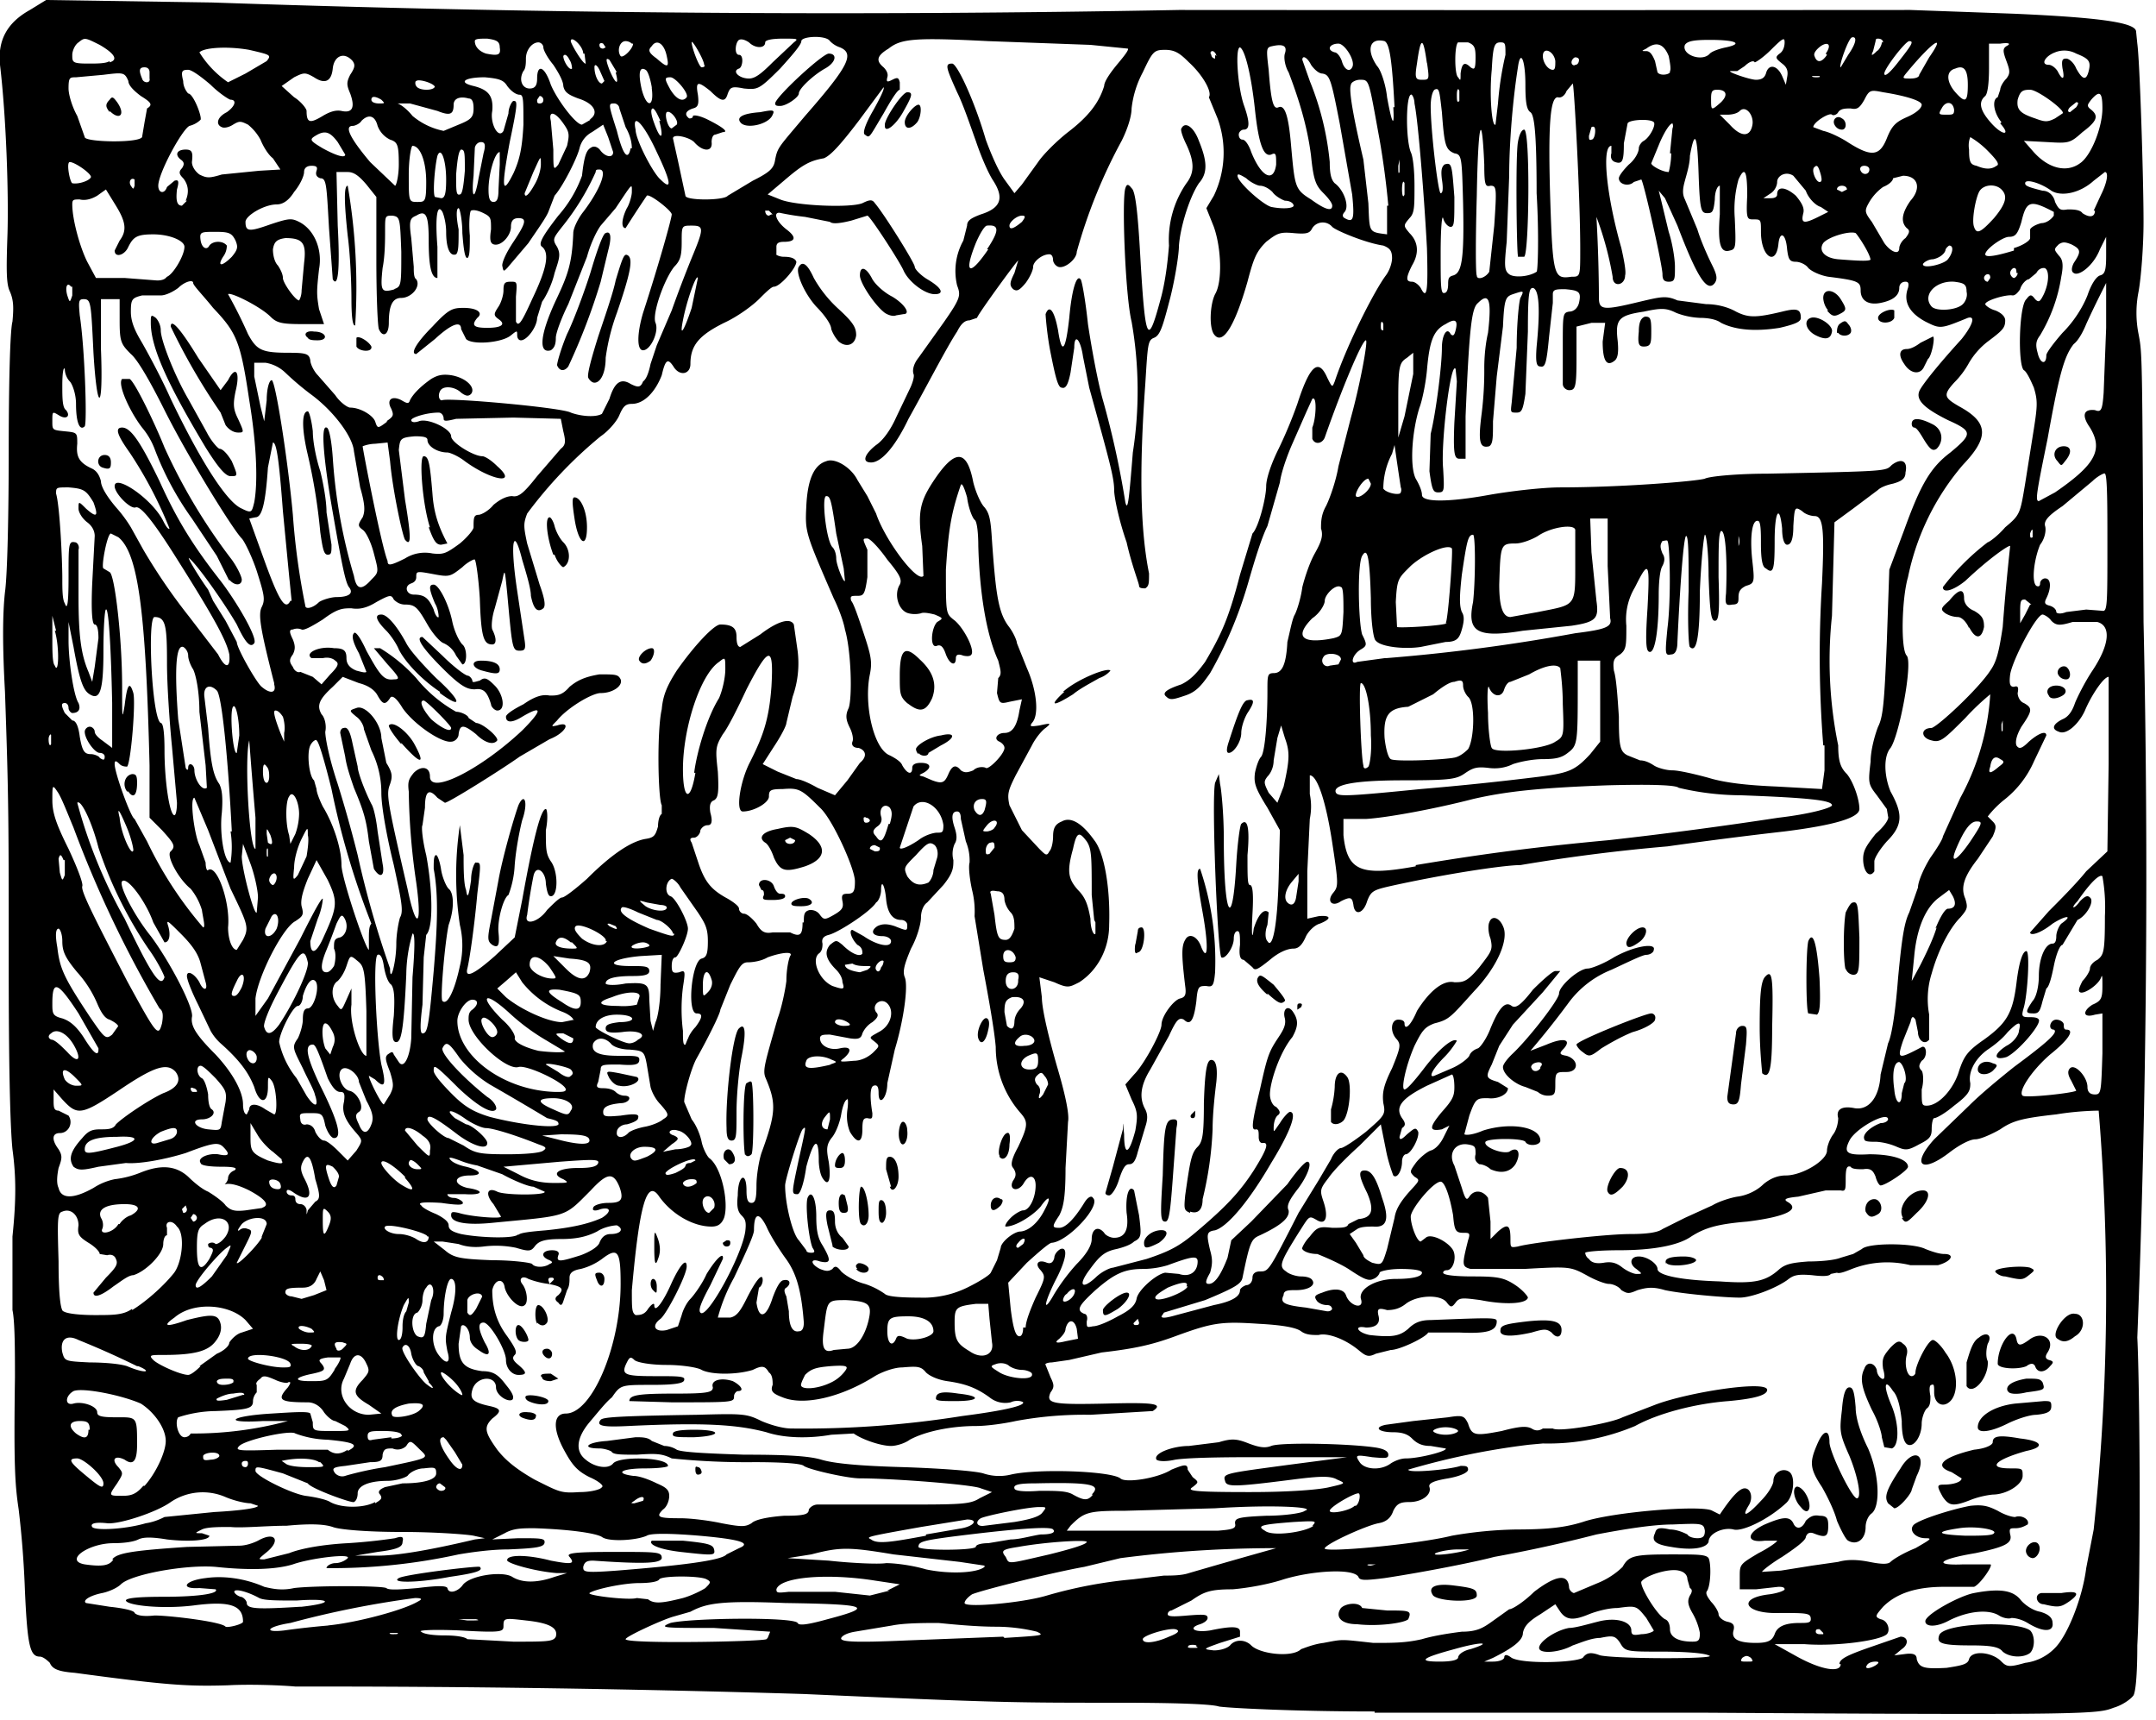 <?xml version="1.0" encoding="utf-8"?>
<svg xmlns="http://www.w3.org/2000/svg" xmlns:svg="http://www.w3.org/2000/svg" version="1.1" viewBox="0 0 173 138">
  <title>The rabbits stand next to Mr. Tod’s window and gesture at each other.</title>
  <path d="M110.3 137.3c-6.8 0-12-.3-12.5-.4-.6-.2-3.7-.3-8-.3-8.6 0-9.6 0-25.3-.7a1280.7 1280.7 0 0 0-40.8-.6c-1.1-.1-3.6-.2-5.4-.1-3.2.1-4.9 0-12.3-1-1.3-.1-1.8-.3-2-.8-.3-.3-.6-.5-.8-.5-.8 0-1-.9-1.2-5.3a79 79 0 0 0-.5-6.5c-.3-2-.4-3.5-.3-10.6 0-2 0-4.5-.2-5.4v-5.9c.3-2.9.3-4.8 0-7-.2-2-.3-7.2-.3-14.5 0-11.9 0-13.6-.3-22.2-.2-3.6-.2-6.2 0-8 .2-1.4.3-6.5.3-11.4 0-5 .1-9.6.3-10.3.1-1.1.1-1.7-.2-2.4-.3-.6-.3-1.7-.2-4.6C.7 15.5.5 9.4 0 5.2-.2 3.2.6 1.8 2.4.8L3.7 0 17 .2a1453.8 1453.8 0 0 0 77.6.6 39727.3 39727.3 0 0 0 58.7 0l8.3.3c6.8.3 9.7.7 9.8 1.4l.1 1c.2 1.4.5 10.8.5 14.3 0 2-.2 4.5-.4 5.6a8.7 8.7 0 0 0 0 3.4c.3 1.6.3 1.3.4 23.1a940.2 940.2 0 0 1-.5 57.4c.2 4 .3 19 0 24.7 0 2-.1 3.6-.3 4-.2.3-.9.8-1.6 1-1.3.5-1.8.6-32.7.4H110.3zm37.3-3.8c0-.4.6-.7 2.3-1.3l2.6-.9c.6 0 .7.6.1 1l-.6.5.8-.1c.7-.1 1 0 1 .4.2.7.6.8 2.4.7 1.3-.2 1.7-.3 1.8-.7.2-.7 1.7-.6 2.5.1.5.5.6.6 2 .2a4 4 0 0 0 2.4-1.2c1-1 2.2-4 2.5-6.4l.6-3.1a179.7 179.7 0 0 0 .4-33.6s-1.6 0-3.4.3c-2.7.3-3.5.5-4.5 1.2-.7.4-1.6.8-2 .8-.4 0-1.2.4-2 1-2.3 1.8-3.2 1.1-1.3-1l2.8-2.7c1-1 2.6-2.3 3.6-3.1 2.7-2 3.6-2.8 3.2-3-.5 0-.3-.8.2-.8.3 0 .6.2.6.4s0 .4.2.4c.7 0 .2.8-1.3 2-1.5 1.3-2.6 3-2.2 3.3.2.2 4-.2 4.3-.4l-.4-.8c-.3-.5-.3-.8-.1-1 .4-.4 1.4.7 1.4 1.5 0 .4.2.6.6.6.5 0 .5-.2.6-3.3v-3.2l-.6.1c-1 .3-1-.3-.2-.8.7-.3.8-.5.8-1.5 0-.6 0-1-.1-.7-.2.6-1.4 1.4-1.7 1.2-.2-.1 0-.5.2-.9.3-.3.6-.8.6-1 0-.2.2-.5.6-.7.5-.4.6-.6.6-3.5a14 14 0 0 0-.2-3.2c-.2-.2-.9.4-2 2-.6.6-.3.7.2 0 .4-.4.6-.5.8-.3.4.3-.3 1.5-1 1.8l-.6 1-.6 1c-.2 0-.5.7-.7 1.7-.2 1-.4 1.7-.6 1.8l-.3 1c-.2.8-.3 1-.7 1-.7 0-.7-.1-.1-1 .3-.3.5-1.2.5-2 0-1.4.5-2.6 1.1-2.6.2 0 .3-.2.3-.6 0-.3.2-.8.4-1 1-.7.4-.7-.7 0-1 .8-1.8 1-1.8.7l1.5-1.7c.8-.8 2.2-2.2 3-3.2l1.7-1.6.1-7v-7c-.4 0-1.4 1.5-1.9 2.7-.5 1.1-1.5 2-2.1 1.7-.6-.2-.5-.6.3-1 .5-.2.8-.7 1-1.3.2-.5.8-1.7 1.4-2.6 1.4-2.1 1.5-3.6.4-3.9h-2c-1 .3-1.3.3-1.7-.1-.2-.3-.6-.5-.7-.5-.5 0-2.4 3.6-2.6 4.8-.1.8 0 1 .3 1 .3-.1.4 0 .3.5 0 .3.2.7.5.8.7.4.7.6-.2 1.9-.4.7-.5 1.2-.4 1.5.2.3.4.3 1-.3.8-.7 1.4-.9 1.4-.5l-1 2.1a8 8 0 0 1-2.3 3 8 8 0 0 0-1.4 1.4l.4.4c.3.3.3.5 0 1.2l-1.2 1.8c-1.1 1.4-1.4 2.3-1 3.2.2.7.2.8-.4 1.5-.9.9-1.8 2.7-2.3 4.5a6.8 6.8 0 0 0-.2 3.3v2c-.4.5-.9 0-.9-.6l-.2-1c-.2-.3-.3-.3-.4.2l-.6 1.5c-.5 1.5-.4 1.5 1.5.5.4-.2.5.8 0 1.1-.2.3-.3.5 0 .8.1.1.2.8 0 1.5 0 1.2 0 1.3.4 1.3 1 0 2.2-1.4 2.6-2.8.4-1.2.7-1.6 2-2.5 1.8-1.3 2.3-2.1 2.6-4.5.2-1.7.5-2.6.8-2.6.3 0 .1 3.4-.2 4.5-.2.7-.2.8.4.8.3 0 .7 0 .8.2.2.4-1.7 2.6-2.6 3-1 .3-1.1-.2 0-.9.6-.3 1-.9 1-1.2.2-.8 0-.8-.9.1-.4.5-1 1-1.6 1.4-1 .7-1.6 1.8-1.4 2.7 0 .6-.1.9-1.3 1.8-.7.6-1.4 1-1.6 1-.1 0-.2.4-.2.9 0 .6-.2.8-1 1.2-.9.5-1.1.5-1.8.2a5 5 0 0 0-1.6-.4c-.5 0-1 0-1-.2-.2-.4.5-1 1.3-1.3.4 0 .6-.2.6-.3 0-.7-2.6.7-3.1 1.7s-.2 1.2 1.6 1.1c1.8 0 3.1.4 3.1 1 0 .3-1.8 1.5-2.2 1.5-.1 0-.3-.3-.4-.7-.2-.5-.4-.7-1-.6-.4 0-.9 0-1-.2-.3-.1-.4.1-.4 1 0 .8 0 1-.4.9h-1.2l-2.2.5c-1 .1-1.2.2-.9.4 1.1.6 0 1.2-3.2 1.6-2.4.2-3.4.5-4.5 1.2-1 .7-3 1.1-5.8 1.1-1.4 0-2.6.1-2.7.2 0 0 0 .3.3.5.2.3.6.4 1.2.3.6-.1 1 0 1.5.4.4.3.9.5 1.1.5.5 0 .5 0 0-.4-.6-.4-.5-1 .2-1s1.5.6 1.5 1c0 .5 1.8.9 5 1 2.8.2 3.7 0 4.8-1 .5-.4 1-.5 2.3-.6 1 0 2.1-.1 2.6-.3l1-.3.7-.4c.5-.5 4.1-.5 5.1 0 .5.2 1.1.4 1.5.4.9 0 .6.6-.5.9h-2.2a7.8 7.8 0 0 0-4.7.3c-.5.2-1 .4-1.2.3l-.5.1c-.1.2-.7.2-1.5.1-1.2-.1-1.5 0-2 .4-1 .7-2.9 1.4-3.8 1.4-1.2 0-4.6-.3-6-.6-1-.3-1.5-.2-2.2 0-.7.3-.8.3-1.3 0-.2-.3-.7-.5-1-.5-.3 0-1.1-.3-1.8-.7-1.3-.7-1.4-.7-5-.5H118c-.7-.2-.7-.3-.2-2.3.2-.6.1-.6-.4-.6-.6 0-.7-.2-.8-1.4-.3-1.7-.7-2.7-1-2.7-.6 0-2.4 2.2-2.4 2.8 0 .7.5 2 .8 2l.4-.3c.4-.4 1.8.3 2.2 1 .3.6 0 1.6-.5 1.6-.2 0-.3.1-.3.2 0 .2 1 .3 2.4.3 2 0 2.5.1 3.4.7.6.4 1 .9 1 1-.1.5-1.8.6-3.8.2-1.5-.2-1.7-.2-2 .2-.3.4-.4.4-.7 0-.5-.7-2.4-.6-3.3.1-.5.4-1 .5-1.5.5-.7-.2-.8-.1-.7.4.2.7-.2 1-1 1-1-.2-.7.4.3.6 1.8.2 2.4.1 3.1-.5.5-.5 1-.7 1.8-.7 5-.2 5.3-.2 5.3.1 0 .8-.8 1-3 .9h-2.5c-.2.4-2.3 1.4-3 1.4l-1.2.3c-.6.3-.8.2-1.4-.3-1.1-.9-2.5-1.4-3.2-1.2-.5 0-1 0-1.4-.3-.4-.3-1.5-.5-3.4-.6-3-.2-3.7-.1-6.7 1-1.9.7-3.3 1-5.9 1.3l-2.6.6-1.4.2c-.3 0-.6.1-.5.2l.4 1c.3.6.3.8 0 1.2-.4.9.1 1 4.5.9 3.8-.1 4.6 0 3.7.6l-5 .3a30 30 0 0 0-6 .5c-.9.2-2.3.4-3.2.4-1.9 0-4 .4-5.3 1.1-.4.3-1.1.5-1.5.5-.8 0-2.3-.5-3-1l-1.8.1c-1.7.3-3.7.3-5.2-.2-2.3-.6-4.8-.8-11.1-.5-2 .1-2.6 0-2.2-.5.2-.2 1.2-.3 7.7-.4 3.7-.1 4-.1 5.2.5.7.3 1.7.6 2.4.6a80.8 80.8 0 0 0 13.7-1c3.1-.4 5-.8 4.9-1.1-.1-.1-.6-.2-1 0a2 2 0 0 1-1.7-.4c-1.1-.8-2-1.1-3.4-1.3-.7-.1-1.4-.4-1.7-.7-.4-.5-.7-.5-1.9-.4-.7 0-1.7.4-2.2.7-2.7 1.7-5.7 2.4-7.4 1.7-.8-.3-1-.5-.8-1 0-.3 0-.8-.3-1-.3-.5-.5-.6-1.3-.2-1.3.4-3.3.4-4.1 0-.3-.2-1.6-.4-2.8-.4-1.3 0-2.4-.2-2.6-.4-.3-.3-.4-.2-.6.2-.5 1-.2 1.1 2.3 1.1 1.8 0 2.4 0 2.3.3 0 .3-.9.4-2.6.4-2.5 0-2.5 0-3.2 1-.5.4-1.2 1.3-1.8 2-1 1.2-1.2 2.3-.3 3 .7.6 1.8.8 2.2.3.5-.6 4.4-.5 4.4.2 0 .1-.8.2-1.8.2-2 0-2.5.4-1 .6.5 0 1.3.3 1.9.6.7.3 1 .5 1 1 0 .4-.2.9-.5 1.1-.6.6-.4.7 1.4.7.9 0 2.4.2 3.3.4 1.6.3 1.9.3 2.4 0 .3-.3 1.3-.5 2.6-.6 1.6 0 2-.1 2-.5.1-.2.4-.4.7-.4H72c5.1 0 5.8 0 6.6-.5l1-.5-.9-.3c-.6-.3-7.1-.8-9.7-.8-1 0-4.1-.7-4.5-1-.2-.2-1.8-.3-4-.3a59.1 59.1 0 0 1-6.6-.3c-.8-.4-1.3-.4-2.8-.3-1.2 0-1.8 0-2-.2 0-.1-.6-.3-1-.3-1.5 0-1-.5.6-.6l2.3-.3c.5 0 1 0 1.3.3l1 .4c.3 0 .7.1 1 .3.4.2 2.3.3 5.4.4 3.4 0 5.2.1 6.2.4 1 .3 3 .5 6.6.6 3 .1 5.7.3 6.4.5a4 4 0 0 0 2.2.1c2.1-.5 8-.3 8.8.3.4.4 3 0 4.1-.7 1-.4 1.3-.5 1.3 0l.4.6c.5.4.5.4 0 .8-.5.3 0 .4 4.6.4 3.3 0 5.6-.2 6.4-.4 1.3-.3 1.3-.3.6-.6-.5-.3-1.3-.3-3.6 0-4.7.6-5.3.6-5.4.1-.2-.6 0-.6 5.2-1.3l4.6-.6h-7.3c-1.4 0-5.2 0-6.5.2-.9.2-1.4.1-1.5 0-.3-.5 1.3-1.1 2.6-1.1l2.4-.3c1-.3 1.4-.3 2.4.1.8.3 1.3.4 1.8.2.7-.3 6-.2 8.2.1.8.1 1.2.3 1.2.6s-.2.3-1.3.2c-1.3-.2-1.4-.2-1 .4.4.6 1.7.7 2.5.1.3-.2.8-.4 1.2-.4 1.1 0 3.4-.6 3.2-.8l-1.2-.2c-.7 0-1.1-.2-1.5-.6-.3-.3-.7-.5-1.5-.5-1.2 0-1.6-.4-.6-.6l2.2-.3 2.8-.3c1.2-.2 1.3-.1 1.6.5.3 1 .6 1 2.7.6 1.5-.4 2-.4 2.4-.2.3.2.6.2.9 0h.8c.5.3 4.6-.4 5.6-.9l2.6-1c2.6-1 9-2 9-1.2 0 .4-.9.7-3.1.9-2.7.2-5.7 1-7.5 2a18 18 0 0 1-7.4 1.4l-1.1.1a59.5 59.5 0 0 0-9.7 2c0 .3 3.3 0 4.2-.3.4 0 .6 0 .6.3 0 .2-.5.5-1.6.7-1.2.2-1.6.4-1.5.7.2.6-.6 1.2-1.6 1.2-.7 0-1 .1-1.3.7-.2.6-.6.9-1.2 1-1 .2-4.1 1.6-4.3 2-.3.4 7.4-.3 10.2-1a33 33 0 0 1 5.2-.5c2.7 0 4-.2 5.3-.6 2.3-.8 9.6-1.4 10.4-.9l.6.3c1-1.5 1.6-2.1 2-2.1.5 0 .7.8.3 1.4-.6 1-.1.8 1-.4.6-.6 1-1.3 1-1.6 0-.7.8-1.1 1.3-.7.5.4.3 2-.3 2.5-1.4 1.3-3.5 2.3-4.2 2.1-.8-.2-2 .3-2 1-.2.5-1.3.7-3 .4-1.3-.2-1.6-.5-1.3-1.1.1-.4.3-.5 1.2-.3.6 0 1.2.3 1.4.4.1.2.5.3.8.3.5 0 .6-.2.6-.6-.1-.6-.2-.6-2.6-.5-1.6 0-4 .4-6.1.8a115.7 115.7 0 0 1-8.2 1.8c-1.5.4-5.5 1.2-8.8 1.7-1.6.2-2 .2-2.1-.1-.4-.7-3.7-.5-6 .2-1.2.4-2.9.7-4.1.8-1.8 0-2.3.2-3.3.9l-1.6.8c-.1 0-.3.1-.3.3 0 .2.5.2 1.6.1 1.3-.1 1.6-.1 1.6.2 0 .2-.3.4-.6.5-1 .3-.5.7.8.5 1.9-.4 2.4-.3 2.4.1v.4l-1.6.5c-1.4.5-1.4.5-.5.6.6 0 1.1-.2 1.3-.4.4-.5 1.2-.5 1.7 0 .7.7 3.3 1 4 .3.3-.1 1-.4 1.8-.5 1.6-.3 1.3-.3 4 0 1.6 0 2.6 0 3.9-.3 1-.3 2.4-.5 3.2-.6 1.2 0 1.7-.3 2.4-.8l1.4-1c.3 0 1.3-.7 2-1.4 1.7-1.3 2.7-1.5 2.8-.4 0 .3.3.5.4.5l1.9-.8c1-.4 1.7-1 2-1.3.5-.9.9-1 4-1 2 0 2.7 0 2.9.3.2.4.2 2-.1 2.6-.2.2 0 .5.3.9.3.3.6.8.6 1 0 .2.3.5.7.6.5.1.6.3.5.7-.2.7.4 1 1.8 1 1 0 1.3-.2 1.5-.7.2-.6.8-.9 2-.9.6 0 .9 0 .9-.3 0-.5-.3-.5-2.5-.5-2.8.1-3.5-1.2-.8-1.5.7-.1 1.2-.3 1.2-.4 0-.2-.3-.2-.5-.2l-1.8.2h-1.3v-1c0-1 0-1 1.5-1.9.8-.4 1.5-.9 1.5-1h-1c-1.5.2-1.5-.6 0-1.3 1.4-.6 2-.7 2.3-.1.2.5.7.5 1-.2.3-.3.6-.5 1.1-.4.6 0 .7.2.7.8 0 .9-.2 1-1.2.6-.3-.1-.5 0-.6.3 0 .3-1 1-1.9 1.6-1 .6-1.7 1.2-1.6 1.2l1.5-.1 2.5-.4 2.1-.3c.7-.2 1.5-.2 2.5 0s1.5.2 1.7 0c.2-.2 1-.7 2-1.1 1.2-.7 1.4-.8.8-.8-.8 0-1.3-.6-1-1 .2-.4 3-1.3 4.6-1.6 1-.1 1.4 0 2.2.4.5.3 1.1.5 1.4.5.5-.2 1.2.2 1 .6-.2.1-.5.3-1 .3-.4 0-.5 0-.4.5.2.7-.4 1-2.8 1.5-3 .5-3.4 1-1 .9h2.2c.3 0-.8 1.6-1.3 1.8h-2.4c-2.2 0-3.8.5-4.9 1.6-.6.7-.7.8-.2 1 .6.1.8.9.5 1.2-.5.5-4 1-6.6.8h-2.4l1.8 1c2 1.1 3.5 1.3 3.5.6zm13.1-1c-.3-.4-1-.5-2.6-.5-2.4 0-2.7-.2-2.5-.8.3-1 6.2-1.2 7.3-.4.4.4.4 1.4 0 1.8-.5.4-1.6.4-2.2-.1zm2-2.3c-.5-.3-1-.4-1.3-.4-.2.1-.7 0-1-.2-.8-.5-2.4-.4-4 .4-1.1.6-2 .5-1.9 0 .2-.6 2.8-2 3.9-2.2 2.1-.4 3.1-.2 3.7.5.3.4 1 .9 1.6 1 .7.2 1 .5 1 .9.1.7-.7.8-2 0zm-53.8.1c-1.3 0-1.8-.6-1.3-1.3.4-.4 1.5-.5 1.7 0l2 .2c1.8 0 2 0 1.7.7-.3.3-2.4.6-4.1.4zm55.1-1.6c-.6 0-.8-.8-.2-.9h1.6c1.3-.2 1.6 0 .6.7-.6.4-.8.5-2 .2zm-49-.7c-.5-.7.2-1 1.7-.8 1.6.2 1.8.3 1.8.8 0 .6-3 .5-3.5 0zm47.6-3.4c-.2-.5.5-1.1.9-.8.4.4 0 1.2-.4 1.2a.6.6 0 0 1-.5-.4zm-14.3-1c-.2-.1-.6-.9-.9-1.6-.2-.8-.8-2-1.2-2.7-1-1.5-1-2-.4-3.4.5-1.2 1-1.3 1-.2 0 .8 1.8 4.5 2.2 4.5.4 0 .1-1.7-.6-3.4-.8-1.8-.8-2-.6-3.7.1-1.3.3-1.8.6-1.8s.4.4.5 1.6c0 1 .5 2.3 1 3.3.9 2.1 1 4.6.3 5.2-.3.2-.5.7-.5 1.1 0 1-.7 1.5-1.4 1.1zm-3.8-2.7c-.5-.5-.7-1.4-.4-1.6.1-.1.4 0 .7.4.7 1 .4 2.1-.3 1.2zm7-.3c-.3-.5-.2-1 1-2.8 1-1.7 2.2-1.2 1.3.6l-.4 1.1c0 .3-1 1.5-1.4 1.5l-.5-.4zm4.4-.5c-.5-.9-.5-1 .1-1 .7 0 1.4-.2 1.4-.5l-.8-.5c-1.5-.5-.7-1.2 1.8-1.8 1-.1 1.5-.4 1.5-.6 0-.5.5-.6 2.2-.3 1.8.2 2 .7.5 1-2.5.7-3.2 1.4-1.3 1.4 1 0 1 0 1 .6 0 .7-1.3 1.5-2.4 1.5a7 7 0 0 0-1.7.4c-1.5.6-1.8.5-2.3-.2zm-100.1-2.2c0-.2 0-.3.2-.2.2 0 .3.3.3.4 0 .1-.1.2-.3.2-.1 0-.2-.1-.2-.4zm95.4-1.8-.2-.8c0-.3-.3-1.3-.8-2.2-.8-1.7-1-2.5-.6-3.3.2-.6.8-.5 1 .1 0 .3.2.6.4.7.2.1.3-.1.1-.8-.1-.8 0-1 .6-1.7.5-.5.7-.6 1-.3.3.2.4.5.3.9-.2.7 0 1.7.4 1.7.1 0 .3-.1.3-.3 0-.6 1-2.6 1.4-2.6.2 0 .7.5 1 1 1 1.3 1.1 3.2.4 3.9-.6.6-1.3.2-1.3-.7 0-.5 0-.7-.2-.6-.2 0-.2.4-.1.9 0 .4 0 .8-.3 1-.2.2-.4.8-.4 1.2 0 1-.6 1.9-1.1 1.7-.3-.1-.5-.7-.5-1.9-.1-1-.3-2-.7-2.4-.7-1.1-.8-.4-.1 1.2.6 1.5.6 3.2 0 3.4l-.6-.1zM54 115c0-.2.6-.3 1.7-.3 2.3 0 2.2.5 0 .6-1.4 0-1.8 0-1.7-.3zm104.7-.5c0-.9 1.3-1.7 3-1.9l2.3-.2c.5 0 .6 0 .6.4s-.2.6-1.2.7c-.6 0-1.7.4-2.3.7-1.4.7-2.4.8-2.4.3zm-108.2-2.1c0-.5.8-.6 3.7-.6 2.6 0 3-.1 3-.5-.2-.6.7-.8 1.6-.5.6.3 1 .8.4.8-.1 0-.3.2-.3.4 0 .5 0 .5-5 .5l-3.4-.1zm24.6-.2c0-.5.5-.6 1.8-.4 1.9.2 1.7.6-.2.6-1 0-1.6 0-1.6-.2zm86-.6c-.2-.4.3-.8 1.5-1 .9 0 1.1 0 1.3.3.2.6.2.6-1.3.8-.8.2-1.3.1-1.4 0zm-3.3-.5v-1.8c.3-1 .5-1.7 1-2 .6-.5 1.1-.2.7.5-.1.3-.2 1 0 1.4.1 1.3-1.2 2.8-1.7 2zm5.5-1.5c-.1-.2-.3-.3-.7 0-.7.3-2.3.2-2.3-.2 0-1.5 1.2-3.2 1.5-2 .1.6.3.6 1 .1 1-.8 2.2-.1 1.5 1-.2.3-.2.5.1.6.4.1.4.2.1.5-.4.5-1 .6-1.2 0zm1.8-2.2c-.6-.3.6-2.2 1.4-2 .8 0 .9 1.3 0 1.8-.6.5-1 .5-1.4.2zm-40.6-.5c-.4-.3-.6-.3-1.6 0-1.8.4-2.6.3-2.5-.2 0-.4.5-.5 2.2-.7 2-.2 2.7 0 2.7.7 0 .6-.4.7-.8.2zm36.4-4.5c-.4 0-.8-.3-.8-.4 0-.3 2.1-.5 2.8-.3.4.2.4.2-.1.6-.5.4-.6.4-1.9.1zm-27.2-1c-.2-.4.2-.6 1.4-.6.7 0 1 .2 1 .3-.1.4-2.2.6-2.4.2zm19-3.7c-.5-.8.5-2.2 1.6-2.2.7 0 .5.9-.5 1.8-.8.8-.9.9-1.2.4zm-3-.5c-.1-.5.2-1 .7-1 .5 0 .8.9.3 1.2-.5.3-.7.3-1-.2zm9-11.4c0-.5.6-.8 1.2-.5.4.1.4.2.1.5-.4.5-1.3.5-1.3 0zm5.7-30c-.3-.4 0-.8.6-.8.7 0 1 .5.5.8-.5.3-1 .3-1.1 0zm.8-1.6c-.3-.4.2-.9.6-.7.4.3.4 1 0 1a.7.7 0 0 1-.6-.3zm-14.7 79.4c.3-.2.3-.3 0-.3s-.6.1-.7.3c-.2.3.2.3.7 0zM117 133c0-.3.5-.6 1-.7 1.9-.6.8-.6-1.3 0-2.6.7-3 1-1.2 1 .9 0 1.4-.1 1.5-.3zm3.7 0c0-.3.2-.3.6 0 .9.5 5 .4 5.7 0 .3-.4.6-.5 1.4-.2 1.4.3 9.8.3 8.7 0-.4-.2-2.1-.3-3.7-.3-2.9 0-3 0-3.4-.7-.4-.6-.6-.6-1.6-.4-.7 0-1.6.4-2.2.6-1.1.6-2.7.7-2.7.2 0-.5 1.3-1.4 2.4-1.6.5 0 1.5-.3 2.3-.5 1.5-.4 2.7 0 2.7.7 0 .4.2.4.8.3.5 0 1-.2 1-.3l-.6-1c-.8-1-.8-1-2.3-.8-.8 0-1.8.3-2.3.5-1.2.5-1.8.5-2.3-.2l-.4-.6-1.2.8c-1 .6-1.3 1-1.4 1.5 0 .6-.8 1.2-2.4 2l-.7.3h.7c.4 0 .8-.1.9-.3zm19.8 0c-.3-.2-.4-.2-.7 0-.2.3-.1.3.4.3s.5 0 .3-.3zm-44.5-1a1 1 0 0 0-.6 0c-.2.2 0 .2.3.2.4 0 .5 0 .3-.1zm-51.4-.7c.2-.7-.5-1.1-2.4-1.3-1.7-.2-1.8-.2-1.8.4 0 .5 0 .6-3.5.4-2.4-.1-3.4 0-3.1.1.2.2 1 .3 1.9.3.8 0 1.6.1 1.8.3l3.7.2c2.7 0 3.2 0 3.4-.4zm17 .1.2-.5-4.5-.3c-4 0-4.5 0-3.5-.4 1.6-.4 9.9-.5 10.2 0 .1.2.6.2 2.4-.3 3.8-1 3.3-1.2-3.4-1.3-5.1-.2-6.3 0-7.6.7l-1.4.4c-1 .3-3.8 1.6-3.8 1.8 0 .4 11 .2 11.3 0zm19 0c3.2-.2 3.2-.2 2.6-.5a14 14 0 0 0-3.3-.4c-1.6 0-3.6-.2-4.6-.3-1 0-2.7 0-3.7.2l-3 .5c-.6.1-1 .3-1.1.5-.1.3.8.4 5.3.2l7.7-.3zm13.2-.1c.8-.3.9-.5.5-.6-.6-.1-2.6.5-2.6.8 0 .4 1 .3 2.1-.2zm42.6-.3a5 5 0 0 0-.6-1.6c-.4-.7-.4-1-.2-1.4.2-.3.2-.5 0-.6l-.2-.7c0-.3-.2-.6-.7-.7-.8-.2-2.7.4-3 .9-.1.4 1.2 2.6 1.9 3 .3.1.4.5.4.8 0 .6.6 1 1.8 1 .5 0 .6-.1.6-.7zM31.9 131h-.5c-.2 0-.2.1.1.1.3 0 .5 0 .4-.1zm114.4 0-.3-.3c-.2 0-.3 0-.3.2 0 .1.1.2.3.2h.3zm-120-.6c2.2-.2 6-1.2 7.2-1.9.4-.2.4-.3-.2-.3a77.4 77.4 0 0 0-10 2c-1.9.3-2.2.8-.5.6a65 65 0 0 1 3.6-.4zm-6.8-.3c0-1.3-1-1.7-4-1.3-2.5.3-5.3 0-5.4-.4 0-.2 1-.3 3-.3 3.1 0 4.5-.3 4.2-.6l-1.3-.1c-1.6.1-1.2-.6.5-.8 1.4-.2 3.1 0 4.7.7.8.2 1.5.3 2.4.1 1.6-.2 7-.2 7.4 0 .2.2 1.3.1 2.5 0 1.6-.2 2.3-.2 2.4 0 .1.5.8.3 1.2-.2.5-.8 3.2-1.2 4-.7.8.5 2 .5 3.4 0l1-.3h-.8c-1.5-.1-3.8-.7-4-1-.1-.5 1.6-.5 3.5 0 1.6.3 2 .3 1.5-.3-.3-.3.3-.4 3.6-.4 3.5 0 3.8 0 3.8.5-.1.4-1.2.5-5.5.2-.5 0-.7.1-.8.5 0 .4 0 .5 2.7.3 5-.4 8.4-.8 8.8-1.3l1-.5c1-.4.2-.7-3.2-1-2.4-.2-3.9-.2-4.2 0-.9.4-3.1.5-3.6.1-.5-.3-2.5-.6-5.4-.7-1 0-1.7 0-2.4.4l-1 .5 2.1-.1c1.7 0 2.1 0 2.1.3 0 .4-.5.5-2.9.6-1.6 0-3.4.3-4 .4a47.3 47.3 0 0 1-10.6 1.1c0-.2.4-.4.7-.4.4 0 .8-.2 1-.4.3-.4-3 0-4.4.5-1.3.4-3.4.5-6.2.2-2.4-.2-6.8.6-7.6 1.4-.3.3-1 .6-1.5.7-1 .2-1.6.6-1.3.8l1.9.3c1 .1 2 .3 2 .5.2.2.7.3 1.6.2 1.2 0 5.4.5 5.7.9.2.1 1.4-.2 1.4-.4zm12.5-3.5c.5-.3 6.3-1 6.5-.9.3.3-.3.5-2.4.8-2.6.5-4.8.5-4.1.1zm22.6-2.1c-1.7-.2-2.6-.6-2.3-.9h2.5c2 .2 2.4.3 2.5.7.1.5 0 .5-2.7.2zm-16.4 5.4h-1.4l.7.1c.8 0 1.1 0 .7-.1zm-14-1c2.7-.3 2.4-.7-.4-.5-1.6 0-2.6 0-3-.2-.9-.5-2-.8-2-.5 0 .1.2.3.5.4.2 0 .5.3.5.5 0 .5 1 .5 4.3.3zM84 128a36.2 36.2 0 0 1 6.9-1.3l2.5-.3c.6 0 1.4 0 2-.2a617.5 617.5 0 0 1 7-2 96.1 96.1 0 0 0-12.5.8l-2.9.7c-2.3.4-8 1.8-9 2.2-.3.2-.6.5-.6.7 0 .4 4.6 0 6.6-.6zm-29.2.2c.7-.2 1.5-.6 1.8-.8.4-.4.5-.5.1-.7-.5-.3-3.6-.3-3.8 0-.1.2-.8.3-1.6.3-1.3 0-3.6.5-4 .8-.2.2 3.2.6 3.8.4l.9.1c.5.4 1.2.3 2.8-.1zm16.4-.6 1-.5-2-.3c-3.8-.6-7.6-.3-7.9.7 0 .3.1.3 1 .2H67l2.8.3 1.6-.4zm74.3-1h-.5.5zm-66.5-1-2-.3-5.3-.6c-3.6-.6-4.3-.6-6.6 0l-1.9.3 3.3.2c1.8.2 4 .3 4.6.2.8 0 2.2.2 3.2.5 1.9.4 4.1.3 4.7-.2zm-70-.5c.4-.5 1.5-.7 6-1l4.2-.1c.5 0 1.1-.2 1.5-.4 1.4-.8 1.9 0 .6 1-.6.5-.6.5-.1.5l2-.5c1-.4 2.8-.7 4.7-.8a44 44 0 0 0 3.8-.4c.6-.2.7-.1.6.3 0 .4-.4.6-2 .8l-1.8.3h1.8c1.5 0 4-.4 7.8-1.3l.8-.1-.9-.2c-.5-.1-3-.3-5.7-.3-3 0-5.1-.2-5.6-.4-.6-.2-1.6-.3-3.7-.1-1.6 0-3.6.2-4.5.1-.9 0-1.9 0-2.3.2-.6.3-.6.3 0 .3l.6.2c0 .4-1.7.5-3.4.3-1.2-.2-1.9-.2-2.3 0-.4.2-1.2.3-2 .3-2 0-4 1.4-2.3 1.7 1.4.2 2 .1 2.3-.4zm101.4.4h-.5c-.3 0-.2.1.1.1l.4-.1zm-26.2-.8c1.6-.4 3-.8 3-1 0-.2-3.3 0-5.5.4-1.3.2-1.4.3-1 .8.3.6 0 .6 3.5-.2zm33.7-.4h-.9c-.8 0-1.6.2-1.8.3-.5.3 1.9 0 2.7-.3zm-39.6-.2c0-.2.5-.3 1-.3l1.8-.3c.7 0 1.7-.3 2.4-.4 1 0 1.2-.2 1-.4-.2-.3-3.6 0-8.3.6-2.2.3-2.5.4-2.5.8 0 .3 4.4.3 4.6 0zm-4-1 2.9-.5c1-.2 1.3-.7.4-.7l-3.7.6c-4.5.8-4.4.8-4 1 .5.4 1.7.2 4.4-.3zm31-.7c.4-.4.3-.4-1.5-.3-2.6.2-3 .3-2.3.7.6.5 3.3.1 3.9-.4zm54.7.6c.3-.3-1.5-.6-2.8-.4-2 .3-1.8.5.5.6 1.2 0 2.2 0 2.3-.2zm-66-.2h3.7c1.3-.1 1.5-.2 1.4-.6 0-.4.2-.5 2.5-.6 1.4 0 2.9-.2 3.1-.4 1-.3-2.6-.5-7.2-.2l-7.2.2c-3 0-3.3.1-4.4 1.2l-.3.4H94zm-82.3-.6c.7-.1 1.3-.4 1.5-.5l4-.4c1.9-.1 3.5-.3 3.5-.5l-.6-.2c-.4 0-1.3-.2-2-.5a4.6 4.6 0 0 0-4.4.4c-1.1.8-4.1 1.8-5.1 1.7-.9-.1-1.4 0-1.2.3.2.3 2.6.2 4.3-.3zm69.7-.1c1.2-.2 1.9-.4 2.2-.7.4-.5.4-.5-.2-.5-1 0-4.3.7-4.7.9-.5.3-.3.7.3.6l2.4-.3zm27.4-1.3c.3-.2.4-1 .2-1-.4 0-2.3 1.1-2.3 1.4 0 .3 1.6 0 2-.4zm-78.7-.2c.5-.3.6-.4.4-.7-.2-.2-.1-.4.4-.6l1.4-.3c1.7 0 2.7-.3 2.7-.8s-.1-.5-1-.4c-.5 0-1.1.3-1.3.6-.3.2-1 .4-1.6.4-1.5 0-2.4.4-2.4 1 0 .3-.1.6-.3.7-.2.1-3.5-1.1-3.7-1.5l-2-.8c-2.2-.6-2.2-.6-2.2-.2 0 .4 2.8 1.8 4 2 .8.1 1.7.3 2 .5.9.5 2.7.5 3.6 0zm21.5-.2c.2-.4-.2-.4-.7 0-.3.2-.3.2 0 .2l.7-.2zm36-.5c.8-.8 0-1-4.5-.9-1.3 0-1.8.1-1.7.4 0 .2.7.3 2 .2 1.4 0 2.2 0 2.7.3.9.5 1.2.5 1.6 0zm-76-.7c.9-1 1.7-2.7 1.7-3.6 0-1-.9-2.3-2-3-1.6-.7-4.7-1.3-5.4-1-.7.4-.7 1.2 0 1 .7-.2 1.9.2 1.9.7 0 .3.3.4 1.5.4 1.7 0 1.7-.1 1.7 2.2 0 1.3-.3 1.7-1 1.2-.8-.4-1.1 0-.5.6.4.5.4.5-.1 1.3-.7 1-.7 1 .4 1 .7 0 1.1-.1 1.7-.8zm36.7.1c.2-.1-.3-.5-1-.8-1-.5-1.4-1-2-2.1-1-1.8-.9-3 .1-3 2.1 0 4.4-5.4 4.4-10.4 0-2.6-.2-3-1.5-2a5 5 0 0 1-1.7.8c-.6.1-.9.3-.9.7 0 .3 0 .7-.2 1l-.3.9c-.1.3-.2.4-.4.1-.3-.2-.3-.4 0-.6.5-.5.3-.7-.8-.9a7 7 0 0 1-1.6-.4c-.5-.3-.8 0-.5.4.4.5.5 1.5.2 1.7-.4.4-1.4-.6-1.6-1.4-.1-.8-.8-.7-1 .2 0 1.3.3 2.5 1.2 3.7.7 1 .8 1.3.6 1.5-.2.2-.2.4.3.8.7.6.7.8 0 .8-.5 0-1-.5-1-1.2 0-.8-1.3-3-1.8-3s-.4.6.1 1.6c.6 1 .3 1.2-.5.6-.5-.3-.7-.7-.7-1 0-.7-.5-1.2-.7-.9l-.2 1.4c0 1.5.4 2 1.9 2.2.9 0 1.3.3 1.9 1.1.5.6.7 1 .5 1.2-.4.2-1.3-.4-1.3-1 0-1-1.6-.9-1.9.2-.2.7 0 1 1.4 1.3.9.2 1 .4.2 1-.7.7-.6 1.1.4 2.5.7.9 1.6 1.6 3 2.4 2 1 2.1 1.1 3.6 1 .9 0 1.7-.2 1.8-.4zm-6.2-5.5c-.7-.2-.5-.6.3-.5.4 0 .7.2.6.3 0 .3-.3.4-.9.2zm.3-1.4c-.2-.1-.3-.3-.2-.4.3-.2 1.8.1 1.8.4 0 .4-1 .3-1.6 0zm1-2c0-.2.3-.2.8-.2l.6.4-.6.2c-.4 0-.7-.1-.7-.3zm.3-1.6c-.3-.3-.2-.6.2-.6.2 0 .4.2.4.4 0 .4-.3.5-.6.2zm-2.1-1.3c-.3-.3-.3-1.2 0-1.2s.8.9.8 1.2c0 .2-.6.2-.8 0zm1.5-1.3c-.2-.3-.2-1.5.1-1.5.4 0 .9 1 .7 1.4-.2.3-.5.3-.8 0zm4.8-3.5c-.2-.5-.2-.6.2-.6.2 0 .4.2.4.5 0 .7-.4.7-.6.1zm-12.2 16.6-.4-.3c-.2 0-.3.2-.3.3 0 .1.2.3.4.3.3 0 .4-.2.3-.3zm-27.4-.3c0-.6-1.6-2-2.1-2-.8 0-.6.3.6 1.3s1.5 1.2 1.5.7zm22.6-1.3c3.8-.8 3.5-.7 2.7-1.5-.6-.6-.7-.7-1-.2a1 1 0 0 1-1.1.2c-.5 0-.7 0-.8.5 0 .5-.2.6-1 .6l-2 .3c-1 .1-1.1.2-.8.6.2.2.5.3.8.2.3-.1 1.8-.5 3.2-.7zm6.2-.2-.6-1-.7-1-.2-.2c-.5 0-.3.7.4 1.7.6.9 1.1 1.1 1.1.5zm-17.2 0c0-.2 0-.3-.2-.3s-.3.1-.3.2c0 .2.1.3.3.3.1 0 .2-.1.2-.3zm5.7-.2c-.4-.3-1.7-.4-3-.1l.3.2c.2.2 1 .3 1.8.3 1.4 0 1.4 0 1-.4zm-8-.5c0-.4-1.2-.3-1.3 0 0 .3 0 .4.6.3.4 0 .7-.2.7-.3zm10.3-.4c1-.5.5-.7-1.6-.9a8 8 0 0 1-2.6-.5c-.4-.3-4 .5-4.5 1-.4.4 0 .4 3.1.3h4c.5.4 1 .4 1.6 0zm3.5-1c.6 0 1-.2.8-.3 0-.2-.7-.3-1.4-.3-1 0-1.3 0-1.3.4 0 .3.1.4.4.3l1.5-.2zm-24.2-.7c0-.6-.2-.7-.8-.7-.8 0-1 .4-.3 1 .7.5 1 .4 1-.3zm8.1.3a28.9 28.9 0 0 0 7.8-1h-2c-3.3.2-2.7-.4.7-.6 1.6-.1 3-.2 3.1 0l.2.7c0 .7 0 .7 1.6.7 1.4 0 1.5 0 1-.4l-.8-.4c-.2 0-.6-.3-.9-.7-.3-.5-.8-.8-1.3-.8-2.3 0-2.5-.2-1.6-1.2.2-.3.3-.5 0-.4 0 .1-.6 0-1-.2-.7-.3-1-.4-1.2-.1-.3.2-.4.4-.3.5v.6c-.2.2-.3.5-.3.7 0 .6-.4.7-3 .8a10 10 0 0 0-3 .5c-.3.4 0 1.6.5 1.6.2 0 .4-.1.5-.3zm101.7-.2c0-.1-.4-.3-1-.3s-1 .2-1 .3c0 .1.4.3 1 .3s1-.2 1-.3zm-83.4-1.6c.6-.5.4-.7-.8-.6-1 .2-1.6.5-1.3 1 .2.2 1.6 0 2.1-.4zm-3 .2-1-.7c-1.2-.7-1.4-1.1-.5-2 .5-.6.6-.7.3-1.3-.4-.9-1-.9-1.3 0l-.5 1.2c-.7 1.3.4 2.9 2 2.9l1-.1zm-11-1.5c0-.2-.3-.2-.9-.1-.5 0-1.1.3-1.3.4-.1.2.1.2.8.1l1.3-.4zm16.8-1.1c-.5-.5-1-.8-1-.7-.1.1.2.6.7 1.1.5.5 1 .8 1 .7 0-.2-.3-.7-.7-1.1zm-2 0-.4-.7c0-.2-.2-.4-.4-.5-.2 0-.5-.5-.6-1-.1-.7-.5-.9-.7-.5-.2.3 1.5 2.7 2 3 .5.4.6.3.1-.2zm32.3.1a3 3 0 0 0 1.1-.9c.3-.4.2-.5-1.2-.4-1.1.1-1.5.2-2 .7-.2.4-.4.8-.3.9.2.3 1.4.2 2.4-.3zm-48 0c.1-.2 0-.3-.4-.3s-.8 0-.9.2c0 .2.2.3.5.3.4 0 .8-.1.9-.3zm8.1-1c.4-.5.6-1 .5-1h-1c-.7.1-.8.2-.5.5.4.5.2.6-.7.8-1.5.3-1.6.6-.2.6 1.3 0 1.4 0 2-1zm56 .3c0-.1-.4-.3-.8-.3a2 2 0 0 1-1-.3c-.2-.2-.6-.3-1-.2-.6.2-.6.2.2.7.8.5 2.8.7 2.6.1zm-66.8-.6 1.4-1c.5-.2 1-.6 1-.9.2-.3.6-.7 1-.8l.9-.3-.6-.7c-1.3-1.3-4.2-1.5-5.7-.2-1 .7-.7.8 1 .2 2-.5 2.5-.5 2.7.3.1.4 0 .9-.4 1.4-.6.8-1.7 1.1-4.2 1.1-1 0-1.2 0-.8.4.4.4 2.2 1.2 2.8 1.2.2 0 .6-.3 1-.7zm-5 0a68.6 68.6 0 0 0-4.7-2.1c-1-.5-1.5 0-1.3 1 .2.7.2.7 2.2.8 1.1 0 2.4.1 3 .3 1.4.6 2.1.5.9 0zm12.3-.2c-.2-.6-3.4-1-3.4-.4 0 .2 1.8.7 2.8.7.5 0 .7 0 .6-.3zm12.6-1c-.2-1.1-.2-1.1.3-3.1.5-1.7.4-2.7 0-2.7-.3 0-.6 1.5-.6 2.8 0 .5-.2 1-.4 1-.6.2-.6 1.5 0 2.3.6.8 1 .7.7-.3zm43.7-.7-.2-1.9-.1-1.2h-1c-1.6.2-1.7.3-1.7 1.5 0 1.4.2 1.7 1.2 2.3 1 .7 2 .3 1.8-.7zm-52 0c-.7-.1-.9 0-.6.5 0 .2.3.2.5 0 .4-.4.4-.4 0-.5zm40.4.5c.7 0 1.4-1 1.7-2.3.3-1.3 0-1.5-1.8-1.6-1.6 0-1.5 0-1.8 2.4-.2 1.4 0 1.9.8 1.6l1.1-.1zM25 108c.1-.1-.2-.2-.8-.2-.8 0-1 0-.6.2.5.4 1.2.4 1.4 0zm46.9-.6c.1-.3.3-.3.9 0 .8.2 2.1-.2 2.1-.6 0-.8-.8-1.2-2-1.2-1.5 0-1.7.1-1.7 1.2 0 1 .4 1.3.7.6zm14.6 0-.1-.8c-.2-.8-.7-.8-.9 0 0 .3-.3.6-.5.8-.4.3-.3.4.5.2l1-.2zm-54.2-1c0-.5.1-1 .3-1.2l.2-.7c0-.5 0-.5-.4.2-.5 1.2-.7 2.8-.4 2.8.2 0 .3-.5.3-1zm2.3-2.1c.4-.8 0-1.7-.4-1-.2.2-.3.7-.3 1 0 .4-.2.8-.4 1-.6.1-.5 1.6 0 1.9.5.2.6.1.7-1l.4-1.9zm47.7 2.2c0-.5.4-1.5.8-2.4.8-1.6.8-1.7.4-2.2-.5-.5-.2-.9.5-.6.3.1.5 0 .6-.4 0-.3.3-.6.5-.7.6-.2.5.8-.4 2.5-1 2-1 2.7-.1 1.1a16 16 0 0 1 1.8-2.4c.8-.8 1.2-1.5 1.2-2 0-.8.5-1.1 1-.5.1.2.5.4.8.4.9 0 1.2-.7 1-2-.1-1.4.2-2.3.6-1.8l.4 2c.2 1.6.2 1.8-.4 2.1-.3.3-1 .5-1.4.6-1 .2-1.4.6-2.2 1.7-.9 1.2-.6 1.6.5.6.5-.5 1.2-.8 1.4-.8l2.7-.7c1.8-.6 2.6-1 3.9-2.1 2.5-2.1 3.6-3.3 4.7-5 1-1.6 1.3-2.3.7-2.2-.2 0-.3-.2-.3-.5 0-.4 0-.6-.2-.6-.4.1-.4-.3.3-3.2.6-2.7.7-3 1.5-4.2.4-.6.6-1 .5-1.5-.2-.7.2-1.1.6-.6.5.7.5 1.2 0 2.1-1 1.2-1.8 3.6-1.8 4.6 0 .4.2.9.5 1 .3.3.4.5.1.7-.2.2-.3.6-.3 1s0 .3.5-.4c.3-.5.7-.9.8-.9.6 0 .1 1.5-1.5 4.1-1.8 3.1-3.5 5.1-4.5 5.4-.7.1-.7.3-.4 1.6.2.7.2 1.1 0 1.8-.4.7-.4.9-.1.9.5 0 1-.8 1.5-2.1l.3-1.4 1.6-1.5 2.9-3c.7-1 1.4-1.8 1.6-1.8.4 0 .1 1-.7 2.1-.7.9-1 1.4-.8 1.8.1.6-.6 1.2-2.3 2-.7.3-.8.5-1.4 3.4-.1.5-.6.8-3 1.8l-3.3 1-.2.3c0 .2.5.1 1.2-.1l3-.8c1.5-.3 2.1-.7 2.1-1.2 0-.1.2-.3.5-.4.3 0 .5-.3.5-.6s.2-.5.6-.5c.7 0 .7 0 3.1-4.7l1.6-2.6 1-1.7c.2-.5.6-.9.8-.9.2 0 1.1-.6 2-1.3 1.5-1.3 1.6-1.4 1.4-2.3-.1-.8 0-1.4.7-2.8.7-1.7.7-1.9.4-2.3-.6-.6-.5-1.6.1-1.6.3 0 .5.1.5.3 0 .6.5.2 1-1 1-1.6 2.1-2.5 3-2.3.7 0 1 0 2-1.2 1-1.3 1.1-1.4.9-2.3-.2-.5-.2-1.1-.1-1.3.2-.6.8-.4 1.1.3.5 1-.4 3.2-2.3 5.2-1.9 2.1-2 2.3-3.2 2.6-.8.3-1 .6-1.6 1.8-.7 1.6-1.1 3.5-.8 3.5.2 0 .8-.7 1.5-1.6 1.2-1.6 2.4-2.6 2.7-2.3 0 0-.4.7-1 1.3-1 1-1.3 1.7-.8 1.5l1.4-.6c.7-.3 1.3-.8 1.4-1 .1-.3.4-.5.7-.6.2-.1.7-.8 1-1.6.7-1.7 1.2-2.2 1.7-1.8.3.2.7 0 1.7-1.3.8-.8 1.6-1.5 1.8-1.5h.4l-1.4 1.7-2.4 2.6-1.1 1.7-.6 1.5c-.5 1-.5 1.1.5 1.4l.8.5c0 .5-.8.9-1.6.8-.9 0-1 0-1.5 1.4l-.4 1.5c.2.1.8 0 1.5-.3 2.2-.7 4.6-.3 4.6.8 0 .4-1 .5-1.2.1-.2-.3-3-.3-3.2 0-.2.4 1.3 1 1.9.8.7-.5 1 .1.5 1-.4.6-1.1.8-2 .4-.2-.2-.6-.4-.9-.4-.3-.2-.4-.4-.3-.8 0-.6 0-.7-.7-.8-1-.1-1.5.8-1 1.7l.6 1.8c.3 1 .4 1 .6.7.4-.6 1.1-.5 1.5.1l.2 1.9v1.4l.6-.6c.8-.7 1-.5 1 .6 0 .7 0 .7.6.6 1-.3 7-1 9-1 1.2 0 2.2-.1 2.6-.4l1.8-.9 2.2-1c.5-.3 1.4-.6 2-.7.8-.1 1.6-.5 2.1-1 .6-.5 1.2-.7 1.8-.7 1.3 0 3.3-1.2 3.3-2 0-.3.2-.9.5-1.3s.4-1 .4-1.3c-.2-.7.3-1 1.3-.8 1.1.2 2-.8 2.1-2.7l.6-2.5c.3-.6.6-2.6.8-5.2.3-3.2.5-4.5.9-5.3l.7-2c0-.5.5-1.6 1-2.4.5-.7 1-1.5 1-1.7l1.4-3.1a19.8 19.8 0 0 0 2.4-8.3s-1 .8-2 1.9c-1.7 1.7-2 2-2.7 1.8-.9-.2-.9-1 0-1 .6-.2 3.8-3.2 4.7-4.6.5-.7.7-1.5 1-3.5a189.6 189.6 0 0 1 .6-6.5c-.1-.1-1.7 1-3.6 2.8-1 .8-1.8 1-1.8.5a19 19 0 0 1 3.6-3.6c.1 0 .8-.5 1.4-1.2 1.2-1 1.2-1.1 1.6-3.5l.7-4.4c.3-1.9.3-2.3 0-3.3-.3-.7-.6-1.3-.8-1.4-.5-.4-.4-5.2.2-5.7.3-.4.4-.4.7 0 .3.3.4.2.7-.4.5-1.1.4-2.1 0-2.1-.3 0-.5.2-.6.4l-.6.5c-.2 0-.6.4-.7.8-.2.3-.4.5-.6.5-.5-.1-2.2.4-2.2.7 0 .1.4.4.8.5.5.2.8.5.8.8 0 .6-.2.8-1.4 1.7a6 6 0 0 0-1.5 1.7 7 7 0 0 1-1.2 1.6c-.9 1-.8 1.2.4 1.9 2.4 1.3 2.4 2.5.3 4.7a20 20 0 0 0-4.4 9c-.5 1.7-.6 5.8-.1 6.3.5.6-.6 6.4-1.3 7.4-.6.7-.5 2.3 0 3.5 1 1.8 1 2.7-.3 4-.7.8-1 1.4-1 1.6v.8c-.4.6-.9 0-.9-1 0-.7.3-1.1 1-2 .7-.6 1.1-1.2 1-1.4l-.1-.6-.8-1.1c-.7-.9-.7-1-.5-2.7 0-1 .4-2.3.6-2.8.4-.8.5-1.9.7-6.8l.2-5.8 1.2-3.2c1.3-3.6 2.1-5 3.7-6.2 1.8-1.5 1.8-1.7-.2-2.6-2-1-2.7-1.7-2.2-2.5.3-.5 1.3-1.8 3.3-4 .8-1 1.2-1.9.5-1.7-2.2.9-2.2.9-3.4.3-1.3-.7-1.8-1.6-1.4-2.7.1-.4 0-.5-.2-.5-.3 0-.5.2-.5.5 0 .6-.5 1-1.5 1.2-1 .2-1.6-.2-1.6-1 0-.7-.2-.8-2.6-1.1-.6-.1-1.3-.4-1.6-.7-.2-.3-.7-.5-1-.5-.5 0-.6-.2-.7-1-.1-1.3-.6-1.5-.7-.4-.2 1.8-1.4 1-1.4-1 0-1 0-1-.6-1-.5 0-.6 0-.5-1.9 0-2-.2-2.4-.7-1.3a9 9 0 0 0-.3 3.1c.1 2.3.1 2.5-.4 2.6-.7.2-1-.4-.8-2.9v-2.3c-.2 0-.4.5-.4 1.1-.1 1-.2 1.1-.6 1.1-.5 0-.6-.2-.7-3.1-.1-3.2-.3-3.7-.7-1.5 0 .7-.3 1.6-.4 2-.2.7-.2 1.1 0 1.5l1 2.4c.3 1 .9 2.3 1.2 2.9.4.8.4 1.1.2 1.4-.6.8-1.4-.4-3-4.6l-1-2.2-.5-.6.2.8.6 2.5c.3.9.5 2.2.5 2.8 0 1 0 1.2-.5 1.2-.4 0-.5-.2-.5-.6 0-.7-1.5-7.4-1.7-7.6l-.6.2c-.4.4-1.2.2-1.2-.3 0-.2.4-.7.8-1.1.5-.4.8-1 .8-1.3 0-.2.2-.5.4-.6.5-.3 1-1.3.8-1.5-.3-.3-2-.2-2.1.1l-.3 1.6c0 1.4-.1 1.7-.7 1.5-.3-.1-.4-.4-.3-.7v-.6c-.8 0-.4 4 .8 8.2.2.9.4 1.9.3 2.2 0 .8-1 1-1 .1a26 26 0 0 0-1.3-4.8 124.3 124.3 0 0 1 .2 6.5c0 1 .4 1 3.3.3 1.7-.4 2.1-.5 3-.1l2.3.3c.8 0 1.7.2 2.4.6 1 .5 1.6.5 3.7 0 1.2-.3 1.5-.2 1.5.5 0 .3-.4.5-1.7.8-1.9.3-3.5.2-4.7-.4-.4-.3-1.1-.4-1.7-.4a6 6 0 0 1-1.9-.4c-.8-.4-1.2-.4-2.6-.1-2 .3-2.3.6-2.1 2.3.1 1 0 1.4-.2 1.6-.7.6-1 0-1-1.5l.2-1.5h-1.1l-1.2.3v2.6c0 2.3-.1 2.5-.6 2.5-.2 0-.5-.2-.5-.5v-3c0-2.6 0-2.7.5-2.8.4 0 .7-.3.8-.7.2-.9 0-1-1.1-1.1-.7 0-1 0-1 .4v.7l-.3 2.7c-.2 2.1-.3 2.5-.7 2.4-.3 0-.4-.3-.3-1.6.3-3 .2-4.6-.3-4.7-.3 0-.4.4-.4 3.5l-.2 5c-.2 1.3-.3 1.5-.7 1.5-.5 0-.5 0-.4-.8l.4-4.4c0-2 .2-3.8.3-4 .3-.6.3-.6-.6-.3-.6.2-.7.4-.8 2.6l-.5 4-.3 3.6c0 1.3 0 1.8-.3 2-.8.2-.9-.4-.6-2.7a27.9 27.9 0 0 0 .2-3.6c0-.2 0-1.5.3-2.8.3-2.6.1-3.3-.8-2.4-.5.4-.7 1.8-1 9.1v3.4h-.5c-.4 0-.5-.4-.4-2.9l.2-3.3-.1-1c-.4-.7-1.2 6-1 8 .1 1.8.1 1.9-.4 1.9-.4 0-.5-.2-.7-1.7l.1-3c.4-1.6.9-5.4.9-6.9 0-1 .4-1.7.7-1.1.2.2.3.1.4-.3.2-.8 0-1-.8-.5-1 .5-1.3 1.4-1.5 3.7-.1 1.1-.4 2.5-.6 3-.6 1.9-.8 4.7-.3 5.7.3.5.5 1 .5 1.3 0 .6 2.1.6 5.4 0 1.7-.3 4.3-.6 5.7-.6 5 0 11-.5 11.6-.7.4-.2 2.7-.4 5-.4 9.8-.2 9.5-.2 10-.7.8-.6 1.3-.3 1.1.6 0 .5-.3.7-1 .9-.5.1-1 .3-1.2.5l-2 1.5-1.5 1.1-.2 7.5a33.8 33.8 0 0 0 .5 10.4c0 1.3.2 1.8.7 2.3.5.6 1 2 1 2.8 0 .7-2 1.3-6 1.8a352.7 352.7 0 0 0-9.4 1.2 145.3 145.3 0 0 0-11.8 1.5c-1.3 0-6 .7-10.5 1.7-1.3.3-1.5.4-1.8 1.2-.3 1-1 1.2-1.1.3-.1-.6-.2-.7-1-.3-.7.5-1.2 0-.6-.7.4-.5.4-.7-.1-4s-1.2-5.4-1.8-5.4v1.5a5 5 0 0 1 0 2l-.2 4.2v3.8l.9-.2c1-.1 1.1.2.1.6-.4.1-.9.6-1.1 1-.3.7-.6 1-1 1-.5 0-1.2.3-1.9.9-1 .8-1.2.9-1.4.6l-.7-.6c-.3 0-.4-.4-.3-1.2 0-.7 0-1.1-.2-1.1s-.3.3-.3.6c0 .7-.7 1.7-1 1.5-.3-.4-.8-12.7-.5-14l.3-.7.1.8c.1.4.3 2.4.3 4.4 0 6.3.7 7.5 1 2 .1-1.7.3-3.1.4-3.2.5-.5.7.3.5 2.5 0 1.8 0 2.4.2 2.4s.3.6.2 2.3c-.1 1.9 0 2.1.1 1.2.3-1 .8-1.7 1.2-1.3l-.1 1c-.2.5-.2 1.1 0 1.3.4.7.8-1.2.9-5l.1-3.9-1-1.8c-1-1.6-1.1-2-1-2.8.1-.5.3-1.1.5-1.3.3-.4.5-2.8.5-5.3 0-1.2 0-1.4.5-1.4.6 0 1-.5 1.1-2.5.2-.8.4-1.9.6-2.2.2-.4.5-1.4.6-2.2.2-.8.6-2 1-2.7.5-.9.7-1.4.5-2 0-.5 0-1.1.4-1.8.3-.6.8-2 1-3.2l1-3.9c.7-2.5 1.4-6.2 1.2-6.2-.3 0-1.9 3.8-3.3 7.8-.2.5-.8.6-1 .1v-.9c.3-.7.4-2.6 0-2.3l-.5 1.1-1.1 2.5c-.4.9-.9 2.3-1 3.1l-1 3.5c-.5 1-1.1 3-1.5 4.4-.8 2.8-1.9 5.3-3.1 7.4-.7 1-1.1 1.5-2 1.8-.9.3-1.2.4-1.5.1-.4-.3 0-.6 1.2-1 .6-.3 1.1-.7 1.9-1.8 1.3-2.2 1.9-3.5 2.8-7l1-3.3c.5-.5 1.1-2.9 1.1-3.8 0-.6.4-1.8 1-3a36 36 0 0 0 1.5-3.6c1-3.1 1.7-3.7 2.4-2.1.4.8.4.8.6.3 1-3 3.2-7.3 4.1-8.5.3-.4.5-1 .5-1.4 0-.6-.2-.8-.7-1-1.4-.2-3.8-1.2-4.1-1.5a1 1 0 0 0-1.6.1c-.2.4-.4.5-1.5.4-1.1-.1-1.3 0-2.2.7-.8.8-1 1.3-1.5 3.2-1 3.5-2 5.2-2.7 4.2-.4-.6-.3-2.4.1-3.2.6-1 .5-3.7-.1-5.4l-.6-1.5.6-1a8 8 0 0 0 .3-6.2L97 7.8c.3-.4-.5-1.8-1.6-2.8-.7-.7-1.1-1-1.9-1-.9 0-1 .1-1.8 1.8a8 8 0 0 0-.9 2.9c0 .6-.3 1.6-.8 2.6a42.2 42.2 0 0 0-3.6 8.9c0 .6-1 1.4-1.5 1.2a.7.7 0 0 1-.4-.5c0-.3-.1-.5-.3-.5-.6 0-1.3.6-1.3 1 0 .3-.3.9-.6 1.3-.5.6-.7.7-1 .5-.3-.3-.3-.5.1-1.3l.3-1c-.1 0-3.3 4.4-3.3 4.6l-.6.2c-.4 0-.7.3-1 .9-.8 1.2-2.5 4.5-3.9 7-1.1 2.3-2.2 3.5-3 3.5-.8 0-.5-.7.4-1.4.6-.4 1.2-1.3 1.6-2.2l1.1-2.3c.2-.4.4-1 .3-1.2-.1-.3 0-.8.4-1.3l2-2.8c1.4-2 1.4-2.2 1.1-3a5 5 0 0 1 .5-3.6l.3-1.2c0-.4.3-.6 1.1-.9 1.6-.5 1.9-1.3 1-2.7-.4-.6-1-2-1.4-3.2-.4-1.1-1-2.9-1.5-3.9-.9-2-1-2.3-.4-2.3.4 0 1.8 3 2.7 6.1.4 1.1 1 2.5 1.5 3.2l.8 1.1.6-.7 1.3-1.8c.4-.6 1.5-1.7 2.4-2.4 1.7-1.3 2.5-2.4 2.9-3.7 0-.4.6-1.2 1.1-1.8.5-.6.9-1.1.8-1.2l-3-.3-8.2-.3c-5.9-.3-7-.2-8 .6-1 .6-1 1-.4 1.5.2.2.4.5.3.8-.1.4 0 .4.4.2s.5-.2.6.2v.6c-.2 0-.8 1-1.3 1.9-1.2 2-1.1 2-1.5 1.7-.2-.1 0-.8.7-2 .5-.9.9-1.7.8-1.8l-2 2.7c-1.6 2.1-2.3 2.8-2.8 3-1.2.2-1.8.6-3.2 1.8l-1.3 1.1 1 .4c1.2.5 5.6.7 6.6.3.6-.3.8-.3 1 0 .7.8 3.2 4.8 3.2 5.1 0 .2.5.7 1 1 1.2.7 1.4 1.2.6 1.2-.8 0-2.1-1-2.5-1.9-.3-.7-2.7-4.4-2.9-4.4l-1.3.4c-.8.2-1.5.3-1.7.1l-2-.4a20 20 0 0 1-1.9-.3c-.7-.2-.5.6.4 1.3.8.6.8 1-.2 1-.4 0-.6.1-.6.4v.6c-.1 0 .2.2.6.2.5 0 .9.1 1 .4 0 .5-1.3 2-1.8 2-.2 0-.7.5-1.2 1s-1.7 1.4-2.8 1.9c-2 1-2.7 1.8-2.7 3.3 0 .8-.8 1-1.3.3-.5-.8-.7-.7-1 .6-.5 1.3-1.4 2.3-2.4 2.3-.5 0-.7.2-1 .9-.2.5-.9 1.3-1.5 1.7a35 35 0 0 0-5.9 6.2c-.3.8-.3 1 0 2.4l1 3.3c.4 1.1.5 1.7.3 1.9-.5.4-.8 0-1-1 0-.6-.4-1.9-.7-2.9-.7-2.8-1-1.5-.4 2.5l.6 4c.1.7 0 .8-.4.8-.6 0-.6-.2-1-4.6-.2-2-.2-2-.4-1l-.6 2.2c-.2.6-.3 1.4-.2 1.7.4.8.3 1.2 0 1.2-.7 0-.9-.6-1-3.7-.1-1.6-.3-3-.4-3.1 0-.1-.6.2-1 .6-.9.7-1 .8-2.1.6-1.6-.3-1.6-.3-1.6.2 0 .2-.1.4-.4.5-.6.2-.4.9.2.9.9 0 1.2.3 1.6 1.2.1.4.3.7.4.6 0 0 0-.6-.3-1.1-.5-1.2-.5-1.5-.1-1.5s1.2 1.5 1.5 3c.2.9.6 1.6.8 1.8.4.3.4 1.6 0 1.6l-.5-.7a2 2 0 0 0-1-1c-.3-.1-.9-.8-1.3-1.5-.8-1.4-1-1.6-1.8-1.6-.4 0-.7-.2-.9-.4-.2-.4-.3-.4-1.4.2-.8.5-1.4.6-2 .5-.7 0-1.1 0-2.3.9-.8.5-1.5.9-1.7.8a.9.9 0 0 0-.7 0c-.3 0-.3.2 0 .8.2.5.2.8 0 1.2-.3.4-.3.6 0 1 .1.3.4.5.6.4l1 .4.7.6.7-.8c.7-.7.7-.9.4-1.1-.2-.2-.6-.3-1-.2h-.9c-.6-.4.6-1 1.8-.8.8 0 1 .2 1 .8 0 .5.3.8.8 1 .4.1.7.2.8.1l-.6-1.5c-.5-.9-.6-1.4-.4-1.6.1-.2.5.3 1 1.4 1.1 2 1.4 2.4 2.2 2.3.5 0 .5-.1-.5-1.2L30 52h.5a13 13 0 0 1 2.9 2.4 11 11 0 0 0 3.2 2.7c.4 0 1 .3 1 .5l.6.4c.5 0 1.8 1.1 1.7 1.4-.3.4-1 .2-1.7-.5-1-.8-1.3-.8-1.4 0 0 .3-.3.6-.6.6-.8.1-3-1.4-3.9-2.7-.6-1-.9-1-1-.8-.4.6-.6.5-1-.2-.2-.4-.7-.8-1.5-1l-1.3-.5-.8.8c-1.1 1-1.3 1.5-.9 2.2.3.3.4 1 .3 1.4 0 .5.3 2.1 1 4.2a105 105 0 0 1 1.6 5.7 77.6 77.6 0 0 0 2.6 9.1c0 1.3.5-.5.5-2 0-.8.2-1.8.3-2.1.3-.5.1-1.4-.5-4.2-.5-2-1-4.6-1-5.8a7.6 7.6 0 0 0-.8-3.4l-.6-1.7c0-.3-.3-.8-.6-1-.6-.5-.6-.5 0-.7.7-.3 2 1.2 2 2.4l.4 2c.5.8.5 1.1.3 1.7-.3.8-.3 1.1 1.4 8.4.7 3.4 1.2 3.1.7-.5a54 54 0 0 1-.6-7.3c-.1-.8 0-1 .4-1.5.6-.6 1.3-.5 1.3.3 0 1.5 4.1-.6 7.4-3.7 1.6-1.6 1.7-2.1 0-1.1-.8.5-1.3.5-1.3 0 0-.2.6-.6 1.4-1 1-.7 1.6-.8 2.1-.7.6 0 1 0 1.6-.7.6-.5 1.2-.8 2.4-1 1.3 0 1.5 0 1.7.4.2.5-.6 1.1-1.6 1.1-.7 0-2.7 1.2-3.5 2.2-.5.5-.5.5 0 .4 1.2-.4.7.6-.6 1.1l-2.4 1.4c-1.4 1-5.7 3.7-6 3.7l-.6-.4c-.7-.8-1-.5-1 .8l-.2 1.4c-.1.1 0 1.2.3 2.4.5 2.7.6 5.8 0 6.4l-.2 1.8-.1 3.8c-.2 1.6-.2 2.3 0 2.3.4 0 .5-.5.9-5 .3-3.6.4-6.1 0-8.2 0-.6 0-1.1.2-1.1.1 0 .3.5.4 1.2.1.6.4 1.3.6 1.5.4.3.5 1.5 0 2.9-.3 1.4-.7 5.9-.5 6.1.4.4 1-.9 1.4-2.8a7 7 0 0 0 0-3.3 27 27 0 0 1 0-8l.3 2.4c0 1 0 2.3.2 2.8.1.7.2.6.4-.8 0-.8.3-1.5.4-1.4.4 0 .4 0 .1 2.5-.2 2.3-.6 5.2-.8 6-.2.8.5.5 2.2-1l1.6-1.5.6-3c.9-5 1.5-7.3 1.9-7.3.1 0 .2.7 0 1.7 0 1.5 0 1.9.4 2.5.6.8.6 2.8 0 2.8-.2 0-.3-.3-.4-1 0-1-.8-1.6-1-.6a43.4 43.4 0 0 0-.5 3.1c-.3.9.9.6 1.6-.4.5-.5 1-1 1.2-1 .2 0 1.1-.7 2-1.5 1.9-1.9 3.5-3 4.7-3.2.7-.1.8-.3 1-1 0-.4.1-.9.3-1v-.7c-.3-.5-.4-6 0-7.7.1-1.2.5-2 1.2-3.1 1.4-2 3-3.7 3.5-3.7 1 0 1.3.3 1.3 1 0 .5.1.8.3.8l1.6-1c1.3-1 2.4-1.4 2.7-.8l.3 2.1a8 8 0 0 1-.4 3.7l-.5 2.1c0 .2-.4 1-1 1.9l-.9 1.4 1.2.6 1.5.6c.3 0 1 .3 1.7.7l1.4.6 1-1.2 1-1.4c.6-.5.5-1-.1-1.2-.4 0-.6-.2-.5-.5.1-.2 0-.7-.2-1.1-.3-.6-.4-1-.1-1.6.3-.9.2-4.6-.3-6.3-.1-.6-.5-1.7-.9-2.5-2.3-5.3-2.3-5.3-2.2-7.4.1-2.1.6-3.3 1.6-3.6.7-.3 2 .5 2.5 1.5l.8 1.3.7 1.4c.7 2.1 3.3 5.6 3.8 5l-.1-2.4c-.4-2.8-.2-3.6 1.1-5.5 1.6-2.3 2.5-2.2 3 .4.2.8.6 1.7.9 2 .4.5.5 1 .6 2.7.3 4.2.5 5.7 1.3 6.8.4.5.7 1.2.7 1.4l.8 2c.8 1.8 1 3.8.4 4.4-.2.3-.1.3.6.2.9-.2 1-.2.5.2-.3.2-.8.8-1.1 1.4l-1.3 2.4c-.6 1.2-.7 1.5-.5 2.4l1 2 1.4 1.5c.5.5.6.6.8.2.2-.2.3-.8.3-1.2 0-.7.2-1 .7-1.2.7-.4 1.6.1 2.6 1.5.8 1 1.3 3.8 1.2 6.8 0 2-1 3.7-2.4 4.6-.8.4-.9.5-2 0l-1.2-.4.2 1.6c0 1 .6 3.4 1.2 5.5.8 2.7 1 4 .9 4.5l-.2 3.7c0 2.5-.2 3.2-.5 3.8-.6.9-.6 1 0 1 .5 0 1.2-.7 2-2 .3-.5.6-.6.7-.4.7.6-2 3.5-3.3 3.6-.2 0-1 .7-2 1.6l-1.5 1.6.2 2.1c.2 1.6.4 2.2.7 2.2.2 0 .3-.3.3-.7zm9.5-6.8c0-.4.5-.9 1.2-1 .8-.1.8.4 0 1-1 .5-1.2.5-1.2 0zm1.5-5.4c.1-4 .2-4.5.9-4.5.3 0 .3.2.2.7l-.3 4.1c-.2 2.7-.3 3.4-.6 3.4-.4 0-.4-.5-.2-3.7zm2.2 3c-.5-.2-.5-.3-.4-1.4.4-2.8.5-3.4 1-3.9.4-.4.5-1 .5-3.5.1-3.1.3-3.7.8-3.4.2.2.3.7.2 1.7-.1.8-.3 2.5-.3 3.8a28.2 28.2 0 0 1-.8 5.6c0 .9-.4 1.2-1 1zm-6.8-1.6.6-2.1.8-3c0-.7 0-.6.1.4 0 1.8.4 1.6.9-.3.2-1.2.2-1.5-.3-2.5l-.5-1.2.7-.8c.8-.8 2.2-3.4 2.2-4 0-.7 1-2 1.5-2.1.4-.1.5-.3.4-1-.3-2.5-.3-3.2 0-3.7.3-.6 1-.3 1.3.6.5 1.2.6 0 .1-2.8s-.5-3.5-.2-3.5a23 23 0 0 1 1.2 8.3c-.1 1.1-.2 1.2-.7 1.1-.6 0-.7 0-.8 1.2-.2 1.6-.5 2-1 1.5-.4-.2-.6 0-1.2 1.3l-1.5 2.7c-.8 1.3-.9 2.3-.4 3.2.2.4.2.8 0 1.4l-.6 2c-.2.8-.4 1-.7 1-.3 0-.5.3-.8 1.2-.2.7-.6 1.3-.8 1.3-.2 0-.3-.1-.3-.2zm40.3-.1c-.2-.4.6-1.9 1-1.9.8 0 .8.8.2 1.5-.7.7-1 .8-1.2.4zM106.8 90v-1a8 8 0 0 0 .3-1.8c0-1.1.5-1.5 1-.8.4.5.2 2.9-.3 3.5-.3.3-.8.4-1 .1zm-11.2-.6.3-.3v.3c0 .1 0 .3-.2.3s-.2-.2-.1-.3zm43-1.4.7-5.1c0-.4.3-.6.5-.6.4 0 .4.2.3 1.5l-.4 3.2c-.1 1.3-.2 1.6-.6 1.6-.4 0-.5-.2-.5-.6zm-15.2-.4-1-.4c-.8-.2-1.8-1-1.8-1.6 0-.2.3-.6.7-1 1.3-1.2 3.8-4.4 3.8-4.9 0-.6 1.6-2 2.3-2 .3 0 1.3-.4 2.1-.9 1.6-.9 3.4-1.2 3.2-.6 0 .2-.3.4-.6.4s-1.5.6-2.8 1.2a7.9 7.9 0 0 0-3.4 2.6 67.5 67.5 0 0 1-3.1 3.9l1.3-.5c1.4-.6 2-.4 1.4.3-.4.4-.4.5.2.6 1 .3 1 1.3 0 1.3-.8 0-.9 0-.9.9 0 .8 0 1-.6 1-.4 0-.7-.2-.8-.3zm.2-2c.3-.3 0-.5-.5-.3-.2.1-.3.3-.2.4.1.3.5.3.7 0zm17.8.5c0-.1-.2-1.8-.2-3.7 0-2.6.1-3.6.4-4 .6-.7.7-.1.6 4 0 3.4-.2 4.2-.8 3.7zM127 84.4c-.3-.2-.5-.5-.5-.6 0-.3 5.5-2.5 6-2.5.2 0 .4.2.3.5 0 .2-.7.7-1.8 1-1 .4-2 1-2.5 1.3-.9.7-1 .7-1.5.3zm18.1-3.1c-.2-.3-.2-5 0-5.8.4-.9.7.3.9 3 .1 2.3 0 2.7-.2 2.9l-.7-.1zm-41-.5c0-.2 0-.3.2-.3s.2.1.1.3l-.3.2v-.2zm-2.4-1c-.7-.6-.9-1-.8-1.3.2-.4.3-.3 1.3.5.5.6 1 1.2.9 1.3-.3.3-.5.2-1.4-.6zm46.4-2c-.2-.6-.2-3.5 0-4.6.2-.4.4-.8.6-.8.4-.1.4.4.5 2.8 0 2.6 0 3-.5 3a.7.7 0 0 1-.6-.5zm-57-2 .2-1.1c0-.2.1-.3.3-.3.4 0 .2 2-.3 2-.2.2-.3 0-.2-.7zm-51.6 0c-.4-.3-.4-.5-.1-2l.6-3.2c.3-1.7 1.2-4.9 1.6-6 .5-1.1.8-.2.3 1.2-.2.8-.5 2.3-.6 3.6a7.8 7.8 0 0 1-.5 2.4c-.4.2-.9 2-.8 3 .1 1 0 1.3-.5 1zm91-.1c0-.5.8-1.3 1.3-1.3s.3.8-.3 1.2c-.7.5-1 .5-1 0zM30 69.7l-.4-2.2c-.2-1.7-.4-2.4-1.2-4.3-.2-.6-.6-1.7-.7-2.5l-.4-1.9c0-.2.1-.4.3-.4.3-.1.5.3.7 1.3l.4 1.8c0 .4.5 1.8 1.1 3 .2.3.4 1.3.5 2.2l.4 2.6c.2 1-.2 1.2-.7.4zm2.2-10c-.6-.7-1-1.3-1-1.5.3-.4 1.4.4 2 1.4 1 1.8.6 1.8-1 0zm66.4-.2c.8-2.5 1.1-3.1 1.4-3.3.7-.2.7.1.1 1-.3.5-.5 1.2-.5 1.6 0 .7-.6 1.6-1 1.6-.2 0-.2-.3 0-.9zm-59.2-3c-.3-1-.6-1.3-1.3-1.2-.6 0-1.1-.2-2.6-1.7-1.6-1.6-2.2-2.5-1.6-2.5l1.6 1.5c.8.8 1.7 1.5 2 1.6.2 0 .4.3.4.4 0 .2.2.1.6 0 .4-.3.6-.2 1.2.4.7.7.9 2 .2 2-.2 0-.5-.3-.5-.5zm-4.1-1c-1.5-1-2.8-2.4-3.3-3.4-.2-.5-.7-1.2-1-1.5-.8-.8-1-1.3-.4-1.3.5 0 1.3 1 2 2.3.3.6 1.4 1.8 2.4 2.8 2 1.8 2.2 2.6.3 1.2zm50 0c1.1-1 3.6-2 3.8-1.7 0 0-.3.4-.9.6-.5.3-1.5.8-2.1 1.3-1.6 1-2 1-.7-.2zm-46.6-1.7c-.8-.2-1-.8-.1-.8s1.5.2 1.5.7c0 .4-.3.4-1.4.1zm12.6-.8c-.2-.3.5-1 1-1 .3 0 .2.6-.1 1-.4.3-.7.3-.9 0zM158 50.4c-.2-.5-.6-.9-.9-.9a2 2 0 0 1-1-.3c-.4-.3-.4-.4.3-1 .8-1 1.2-1 1.2-.2 0 .4.3.8.8 1 .7.4.8.7.8 1.3-.2 1-.7 1-1.2 0zM91.4 47c0-.2-.6-1.7-1-3.5-.6-1.7-1-3.6-1-4.2 0-1-.4-2.4-2-8.2l-.5-2.5c-.2-1.4-.7-1.9-.7-.7l-.3 2c-.2 1-.4 1.3-.7 1.2-.3 0-.5-.8-.9-2.8-.3-1.5-.4-3-.4-3.1.3-.8.7-.3 1 1.3.3 2 .6 1.7.9-1 .2-2.3.6-3.5.9-3.1.1 0 .4 1.7.6 3.6.3 2 .8 4.7 1.2 6.1a72 72 0 0 1 1.8 8.2c.2.8.3-.3.6-4a32 32 0 0 0-.1-10.5c-.5-2-.8-9.8-.5-10.7.1-.3.2-.4.5 0 .3.2.5 1.9.7 5.5.4 6.9.6 7.2 1.6 3.5.4-1.4.6-3.1.7-4.4a8 8 0 0 1 1.4-5c.7-.9.6-1.8 0-3.1-.3-.6-.5-1.2-.4-1.3.3-.6 1-.1 1.4 1 .7 1.7.7 2.6 0 3.4-.8 1.2-1.5 3.6-1.6 5 0 .7-.3 2.6-.7 4.2-.6 2.3-.8 3-1.3 3.2-.5.2-.5.5-.7 3.7-.5 7-.4 11.7.3 15.2 0 .8 0 1-.3 1.2-.2 0-.5 0-.5-.2zm-47-2.5c-.5-1.3-.7-3-.3-3 .1 0 .3.3.4.7.1.4.4 1 .7 1.3.6.6.6 1.7 0 2-.1 0-.5-.4-.7-1zm1.7-2.9c-.2-1.3-.2-1.7 0-1.7.5 0 1 1.1 1 2.4 0 1.8-.7 1.3-1-.7zm108.3-6.3c-.3-.5-.6-1-.8-1-.1 0-.2-.1-.2-.3 0-.5.6-.5 1.6 0 .9.4 1 1.4.4 2-.3.2-.5.1-1-.7zm-1.6-6.1c-.5-.7-.4-1.2.2-1.2.3 0 .7-.2 1.1-.5l1-.5c.2 0-.1 1.6-.4 1.8l-.3.6c-.3.7-1.1.6-1.6-.2zm-85.5-1.8a3 3 0 0 1-.6-1c0-.4-.6-1.2-1.2-1.8-1-1.1-1.7-2.8-1.4-3.2.3-.5.7-.2 1.2.9a10 10 0 0 0 2 2.5c1.2 1.1 1.4 1.5 1.4 2.1-.1.8-.8 1-1.4.5zm64.2-.8c0-.8.2-1.1.5-1.2.4 0 .5.1.5 1.1s0 1.3-.6 1.3c-.4 0-.5-.2-.4-1.2zm14.2.3c-.8-.4-1-1.2-.4-1.4.6-.2 1.8.6 1.7 1.1-.1.6-.5.7-1.3.3zm1.7-.2c0-.2 0-.5.2-.7.4-.3.5-.3.7 0 .2.2.3.5.2.7-.2.3-.8.3-1 0zm3.3-1.2c0-.4 1-.8 1.3-.6v.6c-.2.5-1.3.5-1.3 0zM71 25.1c-.8-.6-2-2.4-2-3 0-.8.5-.7 1 .3.3.5 1 1.1 1.6 1.4 1 .6 1.5 1.4.9 1.4l-.6.1c-.2.1-.6 0-.9-.2zm75.7-.2c-.3-.3-.4-.8-.4-1 0-.8.9-.7 1.4.1.5.8.5.9-.1 1.2-.4.2-.6.2-1-.3zM71 10c0-.5 1.4-2.6 1.8-2.6.5 0 .4.3-.4 1.7-.6 1-1.4 1.6-1.4 1zm1.6-.2c0-.5.8-1.4 1.1-1.4.3 0 .2 1-.1 1.4-.5.6-1 .6-1 0zm-47.6 96.8c-.6-.3-1.2-.3-1 0 .1.1.5.3.8.3.5 0 .5 0 .2-.3zm29.4-.2.3-.9c.1-.4.4-1 .7-1.3.2-.2.9-1.1 1.3-2 .8-1.3 1.4-1.8 1.3-1.2l-1 2.1c-.7 1.3-1 2-.8 2.2.5.6 3.3-4.5 3.6-6.5.1-.8 0-1-.3-1.3-.3-.3-.4-.7-.3-1.6 0-1.6.7-2 .7-.4 0 .7.1 1 .4 1 .3 0 .4-.3.4-1.4 0-.8.2-2 .4-2.6 1.2-3.3 1.2-4 .3-6.1-.2-.6 0-1.2 1-4.7.3-.8.6-2.2.7-3 0-1 .2-1.8.3-2 .3-.4-.7-.3-1.8.1-.5.3-1.2.4-1.6.4-.5 0-.7.4-1.4 1.8l-.8 2c0 .3-1 2.3-1.9 3.9-.4.7-1 2.8-1 3.5l.6 1.4c.4.5.7 1.3.8 1.8.1.5.4 1.1.6 1.3 1 .7 1.6 3.6 1.2 4.8-.2.5-.5.7-1 .7-1.5 0-3.2-1-4.2-2.4-1-1.5-1.6.7-2.2 7.5 0 1.5 0 1.8.3 2 .3 0 .7 0 1-.5.3-.4.5-.5.5-.3 0 .7.7-.2 1.4-1.8.7-1.5 1.2-2 1.2-1.3s-1.6 3.8-2.1 4.2c-.8.6-.4 1.1.5.9l.9-.3zm-2-2.9c-.3-.3-.2-.9 0-.9s.3.3.3.6c0 .6 0 .6-.3.3zm.1-3.4c0-1.4 0-1.5.3-.7.2.6.2 1.1 0 1.6-.2.6-.3.4-.3-.9zm5.5-.4.3-.2c.2 0 .3 0 .3.2s-.1.3-.3.3a.3.3 0 0 1-.3-.3zm.1-6.7c-.2-.7.4-1.1.7-.5.3.5.2.9-.3.9l-.4-.4zm1.7-.3c-.2-.5-.2-5.6.1-5.8.2-.1.3-.2.4-.1.2.3.2 5.6 0 5.8-.2.2-.4.2-.5 0zm-1.5-2.2c-.1-2.5.5-7.6 1-8 .5-.5.6.3.2 2.3-.2 1-.4 3-.4 4.4 0 1.9 0 2.3-.4 2.3-.3 0-.4-.3-.4-1zm6.2 15.6c-.2-2.6-.6-4-1.5-5.2-.5-.7-1.2-1.8-1.5-2.5-.6-1.2-1-1.1-1 .3 0 .4-.8 2.1-1.6 3.8a14 14 0 0 0-1.3 3.2h1c.5-.1.8-.5 1.3-1.5.7-1.4 1.3-2.2 1.3-1.5 0 .2-.1.5-.3.6l-.2 1.2c.2 1.4.8 1.2 1.3-.4.3-.8.6-1.4.9-1.4.5-.1.6.3.2.6-.2.1-.2.3 0 .7l.2 1.2c0 1.2.3 1.7.8 1.6.3 0 .4-.3.4-.7zm25.2-.5c1-.5 1.4-.9 1.5-1.4.1-.7 1.6-2 2.3-2.1l1.1.1c.9.3 1.5-.2 1.5-1 0-.5-.5-.4-2.4.3a7 7 0 0 1-2 .3c-1.5 0-2.3.4-3.8 1.7-1.3 1.2-1.6 1.6-.9 1.9.2 0 .3.3.2.6 0 .5 0 .5.5.4.4 0 1.3-.4 2-.8zm-1.2-.5c0-.3 1.4-1.4 1.9-1.4s0 .8-.7 1.3c-1 .6-1.2.7-1.2.1zm2.9 1-.1-.3-.3.3c-.1.1 0 .2.1.2.2 0 .3 0 .3-.2zm-80.8-1c1-.6 2.4-1.8 3.3-2.9.7-.8 1-3.2.3-3.8-.4-.6-1-.4-.8.1v.6c-.2 0-.3.4-.3.7 0 .8-1.4 2.2-2.4 2.5-.4 0-1 .5-1.6.9-.9.7-1.6 1-1.6.5l1-1.2c.8-.8 1-1.1.8-1.5-.1-.3-.4-.4-.7-.3l-.6-.1c0-.2-.4-.6-.9-.9-.8-.5-.9-.7-.8-1.4 0-.8-.6-1.4-1.3-1.1-.4.1-.4.6-.3 4 0 3 .2 4 .4 4 .3.2 1.4.3 2.5.3 1.5 0 2.3 0 3-.5zm28.1-1c0-.6-1.1-.3-1.2.2v1c.2.3.3.3.7-.3l.5-1zm68.2 1c0-.2-.1-.4-.4-.4-.3 0-.6-.1-.8-.3-.3-.4-.2-.5.4-.7 1-.4 1.7-.3 1.9.2.3.9 1.5 1.2 1.2.3-.2-.8 1.2-1.6 2.8-1.6 1.4 0 2.1-.2 2.1-.5 0-.2-.7-.3-1.7-.3s-1.7.2-1.7.3c0 .1-.2.4-.5.5-.4.2-.8 0-2-.8-.8-.5-2-1-2.5-1.2-.6 0-1.1-.2-1.2-.4-.1 0 .2-.6.6-1 .6-.8.8-.8 1.8-.7.8 0 1.2 0 1.3-.3l.8-.4c1.1-.1 1.3-.7.7-2.1-.7-1.4-.7-1.8-.2-1.8.5 0 .9.5 1.4 2.2.6 1.7.4 2.4-.7 2.3-.4 0-1 0-1.3.2l-.6.4.5.7.6 1c0 .2.3.4.7.6.8.2.8.2 1.2-1.1l.6-2.5c.1-.7.5-1.3 1.1-2 .9-1 1-1 .5-1.3-.4-.4-.4-.4.1-1.1.3-.4.9-.9 1.2-1 .4-.1.8-.6 1-1l.5-1-.6.3c-1.1.2-1-.2 0-1.4.9-1 1-1.3 1-2 0-.6-.1-1-.2-1l-2 .9c-2 1-2.6 1.7-2 2.6.3.4.3.6 0 .8l-.2.7c0 .3.2.2.6-.2.6-.5.7-.6.9-.2.1.5-.6 1.8-1 1.8-.1 0-.3.2-.3.6 0 .7-.4 1.4-.7 1.1 0 0-.4-1-.6-2.1l-.4-2-1.7 1.7c-1 .9-2.1 2-2.5 2.6-.7.9-.7 1-.4 1.9.4 1.2.2 1.9-.5 1.5-.7-.4-.6-.4-1.5 1-1.5 2.4-1.6 2.7-1 3.1.2.2.8.4 1.2.4.4 0 .8.1.9.3.3.4-.3.8-1.3.8-.6 0-1 0-1 .4-.3.6 0 .8 1.8 1l1.7.3c.1 0 .3 0 .4-.2zm-20.7-1.3c.2-.5-.2-.5-.6 0-.2.1-.3.4-.3.5 0 .3.7 0 .9-.5zm9-.6c.2-.4-.3-.4-1.5.1-.5.3-1 .6-1 .8 0 .5 2.4-.4 2.6-.9zm-70 .7 1-.4-.2-.8-.3-.7-.3.6c-.2.5-.6.7-1.1.7-1.3 0-1.4.1-1.4.4 0 .1.2.3.5.3l.8.2 1-.3zm52.6-.7c.8-.4 1.6-.9 1.7-1.1l.5-1 .3-1c0-.4.9-1.2 1.5-1.3.7 0 1.5-.7 2-1.7.6-1.1.4-1.3-.3-.3-.6.7-2 1.6-2.8 1.6-.1 0 0-.3.4-.7.3-.3.8-.6 1-.6.5 0 1-1 1-2 0-.8-.5-1-1-.1-.5.7-1.2.4-.8-.3.3-.4.2-.7 0-1-.2-.2-.2-.6.4-1.7.8-1.7.8-2 .2-2.7a8 8 0 0 1-2-5.3c-.1-1.3-.6-4.1-1-6.2l-.7-4.3a7 7 0 0 0-.2-2.1c-.2-.9-.3-1.9-.2-2.2a4 4 0 0 0-.3-1.7l-.4-1.8c0-.4-.1-.6-.3-.6-.4 0-.5.4-.2 1.3.2.6.2 1 0 1.3a2 2 0 0 0-.1 1.3c0 .6 0 1-.8 2l-1.3 1.4c-.3.2-.5.7-.5 1.2s-.3 1.6-.8 2.5c-.5 1.2-.7 1.8-.5 2.3.3.7-.1 3.5-.8 5.8l-.6 2.7c0 1.2-.7 1.9-.7.8 0-.5-.1-.7-.4-.6-.3.1-.3 1-.1 2.2 0 .4 0 .5-.4.4-.3 0-.4.1-.4.9 0 1.1-.4 1.2-1 .2-.2-.5-.3-1.1-.2-1.8.1-.7 0-1 0-.8-.2 0-.4.6-.5 1.2-.1.6-.4 1.4-.7 1.8-.5.6-.5 1-.3 2 .2 1.4 0 2.1-.5 1.3-.2-.3-.3-1-.3-1.4 0-2-.4-1.7-1 .5-.2 1.4-.5 2.2-.7 2.2-.5 0-.5 0 .1-2.8.6-2.7.6-2.7.3-2.4-.2.2-1.4 4-1.4 4.5 0 1.5.6 3.9 1.1 4.4l.6.8c0 .1.1.2.4.2.3 0 .3-.1.1-.4-.3-.7-.6-3.4-.4-4 .3-.7.7 0 .7 1.5 0 1 .1 1.7.5 2.3.7 1.2.7 1.5-.2 1.3-.8-.3-.8.2 0 .6.5.2.7.2 1 0 .2-.3.4-.2.7.2.3.3 1.1.8 1.9 1a6 6 0 0 1 1.6.8c.2.2 1.1.3 2.8.3a8 8 0 0 0 4-.9zm-9-1.4c-.1-.1-.2-.3 0-.4.1-.2.9.1.9.4 0 .4-.7.4-1 0zm-2-1.9-.4-1.6c-.2-1-.1-1.2.2-1.2.3 0 .4.2.4.9 0 .5.2 1 .6 1.3l.5.7c0 .4-1 .3-1.3 0zm2.3-1.7c-.3-.2-.2-3 0-3 .3 0 .6 1.3.6 2.3 0 .6-.3 1-.6.7zm1.4-1c0-.7 0-1 .3-.9.2.1.3.5.3 1 0 .3-.1.7-.3.8-.2 0-.3-.2-.3-.9zm-3.2-.7c0-.4.1-.7.3-.7l.2.1.2.8c.1.5 0 .6-.3.6s-.4-.2-.4-.8zm12.2.2c0-.5.4-.8.8-.5.2 0 .2.2 0 .5-.5.5-.8.5-.8 0zm-8-1.5-.4-1.4c0-.7 0-1 .3-1 .4 0 .7.6.7 1.6 0 .8-.5 1.4-.7.8zM67 93.5c0-.5.4-1 .6-1 .1 0 .2.2.2.6 0 .4-.1.6-.4.6-.2 0-.4 0-.4-.2zm13.2-.8c-.2-.3.2-1.7.6-1.8.2-.1.3.2.2.9 0 1-.5 1.4-.8 1zm-8-1.2c-.2-.5 0-1.6.3-1.5.1 0 .3.3.3.7.1.9-.4 1.5-.6.8zm6.3-8.2c-.2-.6.4-1.8.7-1.6.2.1.2.5.1.9-.2 1-.6 1.3-.8.7zm-61.5 19.1 1.2-1.7c.4-.9.4-.9 0-.6-.6.4-2.5 2.6-2.5 3 0 .4.4.2 1.3-.7zm27.4.3c.1-.1 0-.2-.1-.2-.2 0-.3 0-.3.2l.1.3.3-.3zm-13.6 0c0-.2-.1-.3-.3-.4-.1 0-.2 0-.2.2 0 .1 0 .2.2.2h.3zM16.8 101c.3-.6.4-.8.1-.9-.2 0-.2-.2-.2-.3.1-.1.4-.2.6 0 .2 0 .5-.2.8-.6.8-1.2-.4-2-1.7-1-.5.3-.6.6-.6 1.9 0 1.7.3 2 1 .9zm27.3.4c.3-.1.2-.2 0-.3-.8-.3-.6-.8.2-.8.5 0 .6.2.5.4-.2.6.2.5 1.8 0 .8-.3 1.4-.7 1.5-1 .2-.5.5-.7.9-.7.8 0 1.1-.4.5-.7-.2 0-1 .1-1.6.5-.8.4-1.6.6-2.9.6-1.4 0-1.8.2-2.1.6-.3.4-.5.4-1.5.1a8 8 0 0 0-2.6-.1c-.8.1-1.5 0-2-.2l-1.3-.2h-.7l.9.7c.7.6 1.2.7 3.8.8 1.7 0 3.1.2 3.2.3.2.3 1 .3 1.4 0zM21 99.2l.4-1c0-.7-1.4-.6-2 0-.3.4-.4.6-.2.5.2-.2.5-.2.7-.1.4.1.3.3-.2 1.3l-.7 1.4c0 .3 1.6-1.3 2-2zm61.1.6c.3-.5 0-.6-.4-.1-.2.2-.2.4 0 .4l.4-.3zm-47.8-.6c0-.3-3.1-1.1-3.4-.8-.2.2.4.6 1.1.6.5 0 1.1.2 1.4.4.6.4 1 .3 1-.2zm7.3-.1c0-.2 1-.3 2.2-.4 2-.2 3.4-.5 4.5-1 .8-.5.7-.9-.1-.7-.5.2-.7.1-.6-.1 0-.2.6-.4 1.2-.4 1 0 1.3-.2.9-1.3-.5-1.2-1-1.1-2.3.3-2.2 2.2-1.7 2-7.9 2.6-2 .2-3.3 0-3.3-.6 0-.3.1-.3.6-.2.9.3 3.4.5 3.4.3l-.6-1c-.7-.8-.5-1.4.3-1 .6.3 4 .3 3.8 0l-.9-.4c-.4 0-1.6-.5-2.5-1l-2-.7a7 7 0 0 1-1.4-.4c-.8-.3-1-.3-.7 0 .2.2.7.4 1.2.5 1.2.3 1.4.7.3.7-1.3 0-1.4.7-.2 1 1.4.2 1.3.6-.2.5h-1.4c0 .2.3.3.5.3.3 0 .6.2.7.3.2.3-.3.3-1.7.1-1.6-.1-1.9 0-1.6.2.1.2.7.5 1.2.7.6.3 1 .6 1 .9 0 .3.2.5 1 .7 1.5.3 4.4.4 4.6 0zm-32-.9c.1-.2.5-.6.9-.7.9-.5.7-.9-.5-.9-1.5 0-2.2.4-1.9 1.1.2.3.2.7.1.9-.2.5.9.3 1.3-.4zm16.8.1c.2-.5.2-.8-.1-1.1-.4-.4-.4-.3-.4.7 0 1.3.1 1.4.5.4zm-10.6-.6c0-.1-.1-.3-.3-.3l-.2.3.2.3c.2 0 .3-.2.3-.3zm9.5-1.3c.4-.2.4-.5 0-1.8-.3-1.8-.6-2.2-1-1.4-.2.4-.2.7.1 1.3.8 1.5.4 2-.8 1.2-.4-.3-.6-.3-.6-.1 0 .1.1.3.4.3.2 0 .3.1.3.3 0 .3.2.4.4.4.3 0 .5.3.5.5 0 .4 0 .4.1 0l.6-.7zM15 97l-.1-.3-.3.3.1.3c.2 0 .3-.1.3-.3zm6-.1c.7-.2.3-.7-1-1.4-.8-.4-1.5-.6-1.9-.5H18c.1 0 .3-.3.3-.5s.2-.5.5-.6c.3-.2 0-.3-1-.3s-1.7-.1-1.7-.3c-.3-.4.6-.8 1.4-.7.9.2 1 0 .4-.6-.4-.4-.9-.3-3 .5-1.6.5-3.7.9-4.8.8l-2.2.3c-1.3.3-1.6.3-2 0-.4-.6-.3-1.2.7-2.3.5-.6.8-.7 1.5-.7.5 0 1 0 1.2-.4.6-.6 2.7-2 3.8-2.5 1.1-.4 1.5-1 1-1.7-.7-.8-1.8-.4-4.6 1.5-3 2-3.3 2-4.5.7l-.7-.8v.8c0 .6 0 .9.4.9l.8.4c.4.6 0 1.4-.7 1.4-.6 0-.7.5-.1 1.3.3.5.3.7 0 1.5-.1.5-.2 1.2 0 1.6.2.9 1.2.9 2.8 0a5 5 0 0 1 1.7-.7 8 8 0 0 0 2-.5c1.7-.7 2.9-.6 3.9.3.4.4 1.1 1 1.6 1.2.5.3 1.2.8 1.4 1.1.4.4.7.5 1.6.4l1.4-.2zm36.3 0c.2-.6-.4-1.2-.8-.8-.3.3 0 1.2.4 1.2l.4-.4zm-34.8-1.9c-.1-.4-.9-.5-.9-.2 0 .4.3.6.7.6.2 0 .3-.1.2-.4zm4.7-.6c0-.3-.3-.6-.5-.8-.6-.3-.7-.2-.3 1 .2.6.4.8.6.5l.2-.7zm5.3 0c-1-1-1.9-1.5-1.9-1.1 0 .3 1 1.4 1.7 1.8 1 .6 1 .3.2-.6zm23.4.5c0-.2 0-.3-.4-.3-.3 0-.6.1-.7.3 0 .1.1.3.4.3.3 0 .6-.2.7-.3zm-10.7-.3c-1-.4-.5-.9 1.2-.9 1 0 1.5-.1 1.6-.4.1-.3-.4-.3-3.1-.1l-4.5.4 1.2.6c.9.5 1.8.7 2.8.7 1.2 0 1.3 0 .8-.3zm9.8-1c0-.2.1-.3.4-.3l.4-.2c0-.4-2.2.6-2.4 1 0 .2.2.2.8 0 .4-.2.8-.4.8-.6zm-21.5-.2c-.3-.3-.6-.4-.6-.3-.3.3.1.7.6.7.4 0 .4 0 0-.4zM22.6 93l-.7-.6c-.3-.2-.9-.8-1.2-1.3l-.6-1v1c0 1.2 0 1.4 1.4 2 1 .3 1.3.3 1.1 0zm6-.7c.5-.8.5-.8 0-1.4-.9-1-1.2-1.7-1-2.5.1-.7 0-.8-.3-.8s-.6-.3-1-1.1c-.8-2.3-1-2.7-1.2-2.7-.7 0-.5 1 .6 3.3 1.4 2.8 1.8 4.2 1.1 4.2-.2 0-.5-.4-.7-1-.2-1-.3-1-1.2-1-.8 0-.9 0-.8.5 0 .3.2.5.5.4.3 0 .6.2.7.6.2.4.5.7.7.7.2 0 .7.4 1.1.8l.8.8.7-.8zm23.3.5c1-.5.9-.8-.2-.8-.8 0-1.4.6-1 1 .2.2.4.1 1.2-.2zm-18-1.7c-.7-.6-1.4-.8-1.4-.4l1 1.2c1 1 1 1 1 .4.1-.4 0-.8-.6-1.2zM9.4 92c1.9-.5 1.8-.9 0-.8-1.8 0-2.6.3-2.6 1 0 .4.3.4 2.6-.2zm34.2.3c.3-.2.2-.3-.4-.5-2-.8-3.7-1.3-4.2-1.3-.3 0-1-.3-1.6-.7-1.1-.8-1.8-.9-.9-.1l.9.5c.4 0 1.7 1.1 1.7 1.5 0 .6-1.2.2-2.4-.7-1.7-1.3-2.4-1.7-2.4-1.2 0 .3 1.3 1.5 1.7 1.5l1.2.6c.9.6 1.2.7 3.5.7 1.4 0 2.7-.1 2.9-.3zm11.8-.4c.3-.2-.4-1.1-1-1.2-.6-.2-1 .2-.3.4.4.2.4.3-.2.7l-.7.6 1-.2c.6 0 1.2-.2 1.2-.3zm-41.8-.5c.4-.1.6-.4.6-.6 0-.4-.3-.4-1.3 0-.9.5-1 1.1-.3.9l1-.3zm33.7.1c0-.4-.6-.5-2.3-.5l-1.5.1 1.2.3c1.5.4 2.6.5 2.6.1zm3.1-.6c.2-.2.8-.4 1.3-.5.6-.1 1.3-.4 1.5-.6.5-.3.5-.4-.2-1.2-.4-.4-.7-1-.8-1.4l-.3-1.8c-.2-1.1-.3-1.1-1.4-1.2-.6 0-1.3-.2-1.5-.5-.5-.5-1.1-.5-1.4 0-.2.7.4 1 2 1 1.4 0 1.7 0 1.7.3 0 .4-.3.5-1.6.4-1.3 0-1.5 0-1.5.4l-.2 1c-.2.4-.1.5.4.5.4 0 .8.1 1 .3.2.2.5.3.7.3.7 0 .4.6-.3.6-1 .1-1.4.3-1.4.7 0 .4.2.4 1.4.3 1.3-.2 1.5-.1 1.4.2 0 .2-.5.4-.9.5-.4 0-.8.3-.8.6-.1.5.5.6 1 0zm-.7-3.8c-.3 0-.6-.3-.8-.6-.3-.6-.3-.6.8-.4l1.4.3c.5.3-.6.9-1.4.7zM17.8 90l.3-1.6c.1-.8 0-1-.8-1.9-.5-.5-1-1-1.2-1-.4 0-.3.8.1 1 .2.1.4.7.5 1.3 0 .6.1 1.1.3 1.2.4.3-.1.8-.8.8-1 0-.5.7.5.8 1 .1 1 .1 1.1-.6zm12 .2c.2-.5.1-1-.4-1.9l-.6-1.5c0-.6-1-1.4-1.4-1-.4.4 0 1.5.6 1.7.7.1 1.3 1.4.8 1.7-.3.2-.3.4 0 1 .3.8.7.8 1 0zm36.8-.4c0-.7 0-.7-.4-.2-.4.5-.3 1 .2 1l.2-.8zm-21.8.3c0-.2-.5-.3-.9-.4a248.3 248.3 0 0 0-4.6-2.7 9.8 9.8 0 0 1-2.4-2.1c-.9-1.3-1.1-1.4-1.4-.8-.1.5 1.7 2.4 3.6 3.9.5.3.8.8.7 1-.3.4-1.4-.2-3-1.7-2-2-2-1.9-2-1.4 0 .3.7 1.1 1.5 1.9 1 1 1.7 1.4 3 1.8 2.7.7 5.8 1 5.5.5zM20 89c0-.5.6-.5 1.3 0l.7.4c.3 0 .2-2.2-.2-2.7-.3-.4-.3-.3-.3.5 0 1.4-.7 1.4-1.1 0-.4-1-1-2-2.7-3.5a4 4 0 0 1-.8-1l-1-2.1c-.5-1-.9-2-.9-2.3 0-.5.6-.2 1 .5.3.7.7.7.5 0l-.4-1.5c-.2-.8-.7-1.5-1.6-2.4-1-1-1.2-1.2-1-.6.2.7.1 1.3-.3 1.3l-.9-1.6c-.6-1.7-2.1-3.7-2.5-3.3-.3.3 1 2.8 2.3 4.4 1.5 2 3.5 5.8 3.3 6.5-.1.7.3 1.4 1.9 3 1.4 1.5 2.2 3 2.2 4 0 .4.1.8.3.8l.2-.4zm25.8.1c.4-.5-.4-1-1.4-1-1.3 0-1.4.3 0 .9 1.1.5 1.2.5 1.4.1zm-20.5-1.1c0-.4-.6-1.4-1-2.3-.8-1.6-.9-1.7-.4-2.4.2-.4.4-1.1.4-1.5 0-.6.1-.9.4-.9.5 0 1-1.8.6-2.2-.3-.3-.7.2-1 1.2 0 .4-.2.8-.4.8-.4 0-1.5 2.2-1.5 2.9a7 7 0 0 0 1.4 2.9l.8 1.4c.6.9 1 1 .7 0zm6-.2c.3-.6.3-.8 0-1.8-.4-1-.4-1.2-.2-1.4.3-.2.4-.3.5 0l.4.6c.4.6.9-.4 1-1.9l.1-4.9c.2-2.4.2-3.6 0-3.5a12 12 0 0 0-.5 3.3c-.2 4.4-.4 5.4-.8 5.4-.3 0-.4-.4-.2-2.1.1-1.7 0-2.2-.2-2.5-.3-.2-.5-.9-.6-1.5-.1-.7-.3-1-.5-.9-.4.2-.1 6.7.3 8.8.4 1.6.3 2-.5 1.2l-.5-.3c0 .3 1 2.3 1.2 2.3l.5-.8zm121.3-.1.2-.8c.3-.2 0-1.5-.4-1.7-.4 0-.6.8-.4 2.2.1 1.2.6 1.4.6.3zM84.1 87c0-.2-.1-.5-.3-.7-.2-.3-.3-.3-.6 0-.2.2-.2.4 0 .7.3.2.3.6.2.8-.1.4 0 .4.3 0l.4-.8zm-68.3.5s-.1-.2-.3-.2c-.1-.1-.2 0-.2 0 0 .2.1.3.2.3h.3zm29.6-.1c0-.5-3.1-2-3.8-1.8-1 .3-4-2.5-4-3.8 0-.3 0-.6.3-.8.5-.4.5-.8 0-.8s-1.2 1-1.2 1.7c0 2.8 3.7 5.6 7.9 5.7.5 0 .8 0 .8-.2zM6 86.4c-.8-.8-1.2-.7-.8.2.2.3.6.5.9.5.6 0 .6 0-.1-.7zm39.8-.6c-.2-.2-2-.6-2-.4l1 .6c.5.4.9.5 1 .3.2-.1.2-.3 0-.5zm20.8-.4c.6-.2.6-.2.1-.4-.8-.4-1.9-.3-2 .1-.3.7.3.7 2 .3zm16.7-.3c0-.7-.1-.7-.8-.4-.8.4-.7 1.1.1 1.1.5 0 .7-.1.7-.7zM5.9 83.8c-.6-1-1.4-1.3-1.8-.9-.3.2-.2.4 0 .5.3 0 .8.5 1.3 1 .9 1 1.2.6.5-.6zm14.7 1c0-.3-.5-.7-.7-.5-.3.2 0 1 .4 1 .2 0 .3-.2.3-.4zm49.5-.4c.5-.5.5-.5 0-.9-.4-.3-.3-.3.4-.7 1-.5 1.3-1.7.7-2.3-.5-.5-1.3.1-.9.7.2.2.2.4-.3.8a2 2 0 0 0-.8.9c-.1.4-.3.5-1 .4l-1.6-.3c-.5 0-.8 0-.8.3 0 .6.8 1 1.6.8.9-.2 1 .2.3.8-.4.3-.3.3.8.2.7 0 1.3-.4 1.6-.7zm-40.7-3.3c-.1-3.3-.2-3.6-.7-4-.6-.5-.6-.5-.9.4-.2.6-.5 1-.7 1.2-.5.3-.6 1.3 0 2 .3.4.3.4.7-.5l.4-.9v1.3c-.2 1.4.7 4.1 1.2 4.1v-3.6zm-21.5 3-1.6-2.8c-1.7-2.6-2.1-2.7-2.1-.8 0 .8 0 1 .8 1.2.6.2 1.1.6 1.7 1.5.8 1.3 1.2 1.6 1.2 1zm18.8-1.3c-.2-.4-.4-.7-.6-.7-.3 0-.3 1.2 0 2l.4.5.2-.6c.2-.4.2-.8 0-1.2zm18.7 1.6-1.5-.9a17 17 0 0 1-3.1-2.3c-2-1.8-2.4-1.3-.5.6.7.6 1.1 1.3 1 1.5 0 .3.7.7 1.9 1 .7.1 2.2.2 2.2 0zm9.8-1c0-.2.3-.7.6-1 .6-.8.6-1.1.1-1.1-.8 0-.4-4.2.4-4.4.4-.1.5-.4.5-1.4 0-1-.2-1.4-.8-2.3l-1.4-2c-.2-.4-.6-.7-.7-.7-.5.2-.6 1.2-.1 1.4.4.1 1.4 2 1.4 2.6 0 .6-.8 2.3-1 2.3-.2 0-.3.3-.3.7 0 .5.1.6.6.5.5-.2.5-.1.3 1.2a14 14 0 0 0 0 3.5c0 .7 0 1.2.2 1.1l.2-.5zm27.8.1c0-.4-.8-.7-1.2-.3-.6.5-.4.8.4.7.5 0 .8-.2.8-.4zm-37-.2-.8-.4c-.7 0-.7 0-.2.4.7.5 1 .5 1 0zm5.2.1c.8-.4 0-.8-1.3-.6-1 .1-1.3 0-1.3-.3s.3-.4 1.1-.5c1.5 0 1.3-.6-.2-.6-1 0-1.7.4-1.7 1 0 .2 2.2 1.3 2.7 1.3.2 0 .5-.1.7-.3zm-41.7-1c0-.2-.3-.4-.7-.6-.4-.1-.7-.6-1-1.3A9 9 0 0 0 6.2 78c-1-1.2-1.2-1.7-1.2-2.5 0-.6-.2-1-.3-1-.2 0-.3.4-.1 1.5.2 1.7.5 2.4 2.7 5.7C8.4 83.3 8.5 83.4 9 83l.5-.7zm30.4.4c0-.5-1-1.4-1.2-1.1-.3.2.4 1.5.8 1.5.2 0 .4-.2.4-.4zm-27.1-1.9a91.6 91.6 0 0 1-6.9-14.5c-.5-1.2-1-2.5-1.3-2.9-.4-.6-.4-.5-.4.7 0 1 .3 1.9 1.3 3.9.7 1.5 1.2 2.8 1.1 3-.1.4.8 2.2 3.6 7.6 2.4 4.4 2.5 4.5 2.8 3.4.1-.6.1-1-.2-1.2zm9.6 1.3c1.2-1.8 2.4-4.4 2.3-5-.3-1.3-.6-1-2.4 2.4-.8 1.5-1.2 2.6-1.1 2.8.2.7.6.6 1.2-.2zM53 79l.1-2.4-1.7.1c-2.3.2-3 .8-.8.8 1.1 0 1.5 0 1.5.4 0 .3-.4.4-1.3.4-1.5 0-2.2.2-2.2.6 0 .1.6.2 1.6 0 1.7-.1 1.9 0 1.9 1.3l.1 1.7.2.8.2-.7c.2-.4.4-1.7.4-3zm28.4 3c0-.4.2-.8.5-1.1.5-.6.2-1-.7-.9-.5.2-.6.4-.6 1.2l.2 1.1c.4.4.6.2.6-.4zM68 82c-.5-.3-1-.3-1 0 0 .1.3.3.7.3.6 0 .6-.1.3-.3zm-22-.2c0-.1-.3-.4-.8-.6a7.7 7.7 0 0 1-3.3-2.4l-.5-.8-.8.7-.7.6.7.7c1.2 1 3.4 2 4.5 2l1-.2zm-24.5-1.7 2.6-4.8c1-2 1.7-3.3 1.8-3.2 0 .2-.1.9-.4 1.6l-.6 1.8c0 1.2.5 1 1.1-.4 1.1-2.4 1.1-2.8.3-4.5l-.9-1.6-.7 1.5c-.4 1-.6 1.7-.5 2.2.2.7.1.8-.5 1.2-1 .5-3 4.4-3.2 6.2v1.4l1-1.4zm25.1.3c0-.6-.1-.7-1.7-1-1.2-.1-1.1.2.2 1 1 .7 1.5.7 1.5 0zm4.5.2.2-.6c.2-.5-1-.5-2.2 0-1.3.4-1.1.7.5.7a5 5 0 0 0 1.5-.1zm-31.7-1.4c.4-1 0-1.4-.4-.5-.5 1-.5 1.2-.2 1.2.2 0 .4-.3.6-.7zm37.7-.6c-.3-1-.7-.7-.7.4 0 1 0 1 .4.6.3-.3.4-.7.3-1zm10.5.2c0-.4-.3-.8-.5-1-.8-.8-1-1.4-.5-2 .5-.4.5-.4 1 0 .7.7 1.4 1 1.6.7 0-.2 0-.5-.4-.7-.5-.5-.7-1.2-.4-1.2l.9.5c1 .7 2.2 1 2.2.4 0-.2-.3-.4-.7-.4-.8 0-1-.4-.4-.8.4-.2.8-.2 1.4 0 1 .4 1 .4 1-.1 0-.2-.2-.4-.5-.4-.7 0-1.1-.6-1.2-1.7-.1-1.1-.4-1.6-.4-.7 0 .4-.2.9-.4 1-.4.7-3 2.4-3.8 2.6-.4.1-.6.3-.5.7 0 .2 0 .6-.3.8-.6.5 0 2.1 1.1 2.6.9.3 1 .3.8-.3zm14.1-.2c.1-.4 0-.6-.4-.6s-.6.2-.6.7c0 .9 1 .8 1 0zm-68.5-.2c0-.1-.5-1.2-1.3-2.3a33.1 33.1 0 0 1-4-8.1c-.5-2-1.4-3.9-1.7-3.6a40 40 0 0 0 3.8 9.3c2.2 4.6 2.9 5.6 3.2 4.7zm30.9-.8c-.8-1-1.6-1.1-1.6-.2 0 .5 1 1.1 1.8 1.1.4 0 .4 0-.2-.9zm3.2.4c.2-.7 0-1-1.6-1.1l-1.3-.2 1 1c1 1 1.6 1 1.9.3zm108-3.5c.4-1 .8-1.6 1-1.6.6 0 .7-.4.4-1l-.3-.5-.8.6c-1.1.8-1.8 2.5-2 4.7l-.2 2 .7-1.3c.4-.8 1-2 1.3-3zm-128.5 3c.1-.3.2-1 0-1.4 0-.6 0-.8.5-.9.5-.2.7-1 .3-1.6-.2-.3-.3-.1-.6.5a51 51 0 0 1-.8 2.1c-.5 1.2-.5 1.8 0 1.8.2 0 .4-.2.6-.5zm42.8.3c.4-.3.3-.3-.1-.3-.3 0-.8 0-1.1-.2l-.6.1c0 .3.5.5 1.2.6l.6-.2zm1.3-.7c-.2-.2-.8.4-.6.7.1.2.3.2.4-.2.2-.2.2-.5.2-.5zm10.6-.3c-.2-.7-1-.8-1-.1 0 .4.1.5.5.5s.5-.1.5-.4zm-62-1.4c.5-1 .4-1.2-1-4.1l-1.8-4.7-1.1-2.6c-.4 0 0 3 .4 3.8l.5 1.4c0 .4.1.7.2.6.7-.5 1.8 2.6 1.6 4.6 0 .9.3 1.8.7 1.8l.5-.8zm10.1-.1c0-.5 0-1 .2-1.2a64.5 64.5 0 0 1-3.2-10.8c-.5-2-1-3.8-1.2-3.9 0-.1-.3 0-.5.4-.3.6-.1 2.5.3 2.8l.2.7c0 .3.3 1 .5 1.4.8 1.3 1.5 3.3 1.5 4.7 0 1 1.9 6.7 2.2 6.8v-1zm16.2.3c-.6-.5-1-.5-1.2 0-.1.3.4.5 1.3.5.5 0 .5 0 0-.5zm6.3.2s-.2-.2-.5-.2c-.4 0-.8.2-.9.3-.2.3 1 .2 1.4 0zm-3.5-.3c.2-.4-2-1.5-2.4-1.2-.2.2 0 .5.5 1 .8.6 1.8.7 2 .2zm32.8-1c0-.5 0-1-.3-1.3a2 2 0 0 1-.5-1c0-.5-.2-.7-.6-.7-.5-.1-.6 0-.5.2l.3 1.7c.2 1.8.3 2 .9 2 .3 0 .5-.3.7-.9zm-59.2 0c.3-.8 0-1.5-.4-1l-.5 1c-.2.8.5.8.9 0zm31.8.4c0-.3-.9-1.1-1.3-1.1l-1.5-.6c-.6-.3-1.2-.5-1.3-.4-.4.4.6 1 2.2 1.7 1.7.6 2 .7 2 .4zm10.5-.9c0-.6 0-.9.5-1 .3 0 .6.1.8.4.3.4.4.4 1.1 0 .7-.4.8-.6.7-1.1-.1-.5 0-.6.4-.6.5 0 .6-.2.6-1 0-1-1.8-5-2.8-5.9-1.5-1.5-1.7-1.6-3-1.5-1 0-1.1.1-1.1.6s-1.2 1.2-2.1 1.2c-.6 0-.2-2.5.6-4 1-2 1.5-3.3 1.7-6 .2-3.4-.2-3.3-2 .2-.7 1.5-1.5 3.1-1.9 3.6-.6 1-.6 1.2-.4 3 .1 1.8 0 2.1-.3 2.3-.3.1-.4.4-.3 1 .2.7.1 1-.2 1-.3 0-.5.2-.6.4 0 .3-.3.6-.5.6-.3 0-.4.1-.2.4l.6 1.8c.5 1.4 1 2 2.3 2.7.5.3.9.6.9.8 0 .2.2.4.4.4s.6.3 1 .8c.4.7.7.8 1.3.7h1.4c.8.4 1 .2 1-.8zm-1-1.5c0-.3 1-.6 1.4-.4.5.3.2.6-.6.6-.4 0-.8 0-.8-.2zm-2.2-.7c0-.2 0-.4-.2-.4l-.2-.4c0-.6 1-.5 1.2.1.1.3.3.6.5.6s.4 0 .4.2-.4.3-1 .3c-.7 0-.9 0-.7-.4zm.8-3c-.2-.6-.5-1.1-.7-1.2-.6-.4-.2-.9 1-1.1 1.3-.3 1.5-.2 2.5.4 1.5 1 1.4 2-.3 2.6-1.6.5-2 .4-2.5-.7zm1.7-1.4-.4-.2-.4.2c0 .2.2.3.4.3s.4-.1.4-.3zm24 6.4-.2-2c0-3 0-3.7-.4-4.3-.6-.8-.8-.8-1.1.6-.5 1.8-.4 2.4.4 3.3.6.6.8 1.2 1 2.3 0 .9.3 1.4.4 1.2V74zm-38.4.5-.5-.2c-.2 0-.2 0 0 .2.6.3.7.3.5 0zM16.2 73a5 5 0 0 0-.9-1.7c-1-.8-2-2.7-1.6-3 .4-.4.3-.6-.7-1.7l-1-1v-4.2c-.3-12.3-.9-17-2.5-18.3l-.6-.3c-.3 0-.8 2.7-.6 2.8l.5.3c.4.2 1 5.2 1 9.2 0 2.5 0 2.7.2 1.5.2-1.7.4-2 .7-1 .2.8-.2 5.6-.5 5.9-.1 0-.4 0-.6-.2-.3-.3-.4-.3-.4 0 0 .7 1.3 4.3 1.6 4.4l1 1.8a31 31 0 0 0 4.5 6.9c.2 0 0-.7-.1-1.4zm-6-9.5c-.4-.5-.2-1.3.4-1.4.3 0 .4.1.4.7 0 1-.3 1.3-.7.7zM20.7 72c0-.6-.3-1.9-.6-2.7l-.6-1.6-.1 1c0 1 1 4.8 1.2 4.5l.1-1.2zm32.8.8c0-.1-.2-.2-.5-.2l-1.1-.2c-.7-.2-.7-.2-.1.3.6.4 1.7.5 1.7.1zM104 72l.2-1.3v-.6l-.5.6c-.6.7-.7 1.4-.4 1.7.3.3.6.2.7-.4zm-81.8-1.6c0-.3-.2-.4-.3-.3-.1 0-.3.3-.3.5s.2.4.3.4c.1 0 .3-.3.3-.6zm52.3.4c.2-.2.4-.6.4-1l.3-1c.1-.4 0-.8-.2-1-.4-.3-.6-.2-1.5.8-1 1-1 1-.7 1.7.5.7 1 .8 1.7.5zM5.1 69c-.2-.5-.3-.5-.4-.1l.1 1.1c.2.7.2.7.4.2v-1.2zm19.5-.3c.1-.6.2-1.4.1-1.7 0-.7 0-.7-.5.3-.3.6-.6 1.6-.6 2.3-.1 1-.1 1.1.3.6l.7-1.5zm89 .7c4.8-.8 9-1.4 15.5-2a342.7 342.7 0 0 0 13.6-1.8c2.6-.3 4.3-.8 4.3-1 0-.4-1.9-.6-7.3-.8a22 22 0 0 1-5-.6c-.2-.2-1.8-.3-5.7-.2-5.5.2-8.2.5-10.8 1.1-3.1.8-6.9 1.5-8.6 1.6h-1.8V67c.3 2.9 1.4 3.3 5.8 2.5zm-95-2.7c-.3-5.9-.8-10.9-1.2-11.3-.6-.6-1.1-.3-1 .5l.3 2.5c.2 2.8.4 3.8.9 4.5.2.4.3 1 .2 2.3-.2 1.7.2 4 .7 4a8 8 0 0 0 0-2.5zm139.5.8c1-1.5 1-1.6.5-1.6s-1 .7-1.6 2.1c-.6 1.4 0 1.1 1.1-.5zm-136.6.7c0-.2-.1-.2-.1.1 0 .3 0 .5.1.4v-.5zm-11.4-2c-.6-1.4-.7-1.4-.5-.6.1 1.3 1 3.2 1.1 2.6 0-.2-.2-1.1-.6-2zM79.8 68c0-.3 0-.5-.3-.4-.2 0-.4.3-.4.6s0 .4.3.3l.4-.5zm-9.2 0-.4-.2c-.2 0-.4.1-.4.3l.4.2c.2 0 .4 0 .4-.2zm-50.1-2.4a494.5 494.5 0 0 1-.5-6.2c-.4 1.4 0 8.7.5 8.7v-2.5zm53.2 1.8c.5-.4 1.2-.6 1.5-.6.4 0 .5 0 .5-.6-.2-1.5-1.7-2.4-2.4-1.5L72.2 68c0 .2.6 0 1.5-.6zm-52-.4c-.3-.6-.3-.6-.3-.1l.1.7c.4.3.4 0 .2-.6zm2.3-1.7c0-1-.5-2-.8-1.4-.3.4-.3 2.2 0 3.1l.1.7.4-.8a5 5 0 0 0 .3-1.6zm47.4.8c.2-.7.2-1 0-1.3-.4-.4-.9 0-.7.7.1.3 0 .6-.3.8-.4.3-.4.5-.1.8.4.6.6.4 1-1zm8.4.3c.5-.6-.1-.8-.6-.2-.4.5-.4.5 0 .5.1 0 .5-.1.6-.3zm-10-.6s-.1-.2-.3-.2c-.1-.1-.2 0-.2 0 0 .2 0 .4.2.4s.3-.1.3-.2zm-55.6-1.4-.4-4.5c-.2-2-.4-5-.4-6.7 0-3-.1-3.7-1-3.7-.6 0-.2 8.2.5 8.5.2 0 .3.8.3 2.2 0 2.4.4 5.2.8 5.2.1 0 .2-.4.2-1zM79 65c.2-.7.2-.9-.2-.9-.5 0-.8.4-.6.9.3.5.6.5.8 0zm24-1.9c.5-2.2.5-2.8.1-3.9l-.3-1-.3 1-.3 1.8c0 .5-.2 1-.5 1.3-.3.4-.3.5.1 1.3l.7.8.5-1.3zm11 .2a236.7 236.7 0 0 0 9.6-1c2.3-.3 2.8-.5 4-1.8l.8-1V53H126.6v1.8c0 4.8 0 5-.8 5.6-.5.4-1 .5-2 .5-.8 0-1.8.2-2.4.4-.6.3-1.3.4-2 .3-.9-.1-1.2 0-1.8.4-.7.5-1.1.6-5 .6-4.2 0-5.7.4-5.4 1 .2.3.8.3 6.8-.3zM55.7 62c.2-1.6 1-4.4 2-6 .3-.7.5-1.7.5-2.3 0-1 0-1-.5-.6-1.5 1-2.9 5.3-2.9 8.6 0 2.5.6 2.7 1 .3zm-39.2-.6-.5-4.3c0-1.7-.3-3-.5-3.4-.2-.3-.4-.8-.4-1.1 0-.3-.2-.6-.4-.7-.6-.2-.7 1.9-.4 5.8l.6 3.9c.1.2.2.2.2 0 0-.5.5-.3.5.2 0 .7.6 1.7 1 1.4l-.1-1.8zm129.8-1.6a92 92 0 0 1-.1-13c.2-4.3.1-5.4-.6-5.4-.2 0-.7-.1-1-.4-.6-.4-.6-.3-.7 1.2 0 1.1-.2 1.5-.5 1.5-.2 0-.4-.4-.4-1.3-.2-2-.6-1.4-.6 1 0 2.3-.1 2.7-.7 2.2-.3-.1-.4-.8-.4-2 0-.8 0-1.7-.2-1.8-.5-.2-.7 1.2-.5 3.1.2 1.8.2 1.9-.5 2.1-.4.2-.6.4-.6.9 0 .4 0 .6-.5.6-.5.1-.6 0-.5-.9.1-2.4 0-5.1-.4-5-.2.2-.2 1.3-.2 3.7.1 3 0 3.5-.3 3.5s-.4-.7-.5-3.6c0-2-.2-3.4-.3-3.3-.1.2-.3 2.2-.4 4.5 0 3.9-.3 5-.8 4.5-.1 0-.2-2.1-.1-4.5 0-2.6 0-4.4-.2-4.4s-.5 4.1-.7 8.5c0 .7-.2 1-.5 1-.5.1-.5 0-.3-2.1.3-2.3.2-6.8 0-7 0-.1-.3 0-.4 0-.2.3-.2.5 0 1 .2.3.2.6 0 1-.2.3-.3 1.3-.3 2.3 0 2.9-.3 4.6-.7 4.6-.3 0-.4-.5-.2-3.5.2-3.8.1-3.9-1-1.7a5 5 0 0 0-.7 3.1c0 1.6 0 1.9-.5 2.3-.5.3-.6.5-.5 1.3.2.6.3 2.2.4 3.7 0 2.4.1 2.8.7 3.1l1 .4c.4 0 .8.2 1.1.4.3.2 1 .4 1.5.4s1.8.3 2.9.6c1.3.4 3.1.6 5.5.7l3.6.2.2-1.5v-2zM21.6 62.3c0-.2 0-.6-.2-.8-.2-.3-.3-.2-.3.4 0 .5.1.9.3.9.1 0 .2-.2.2-.5zm54.5-.2c.3-.7.6-.8 1-.3.3.2.5.2 1 0 .3-.3.8-.3 1-.2.2.2 1.5-1.1 1.5-1.6 0-.2-.2-.4-.4-.5-.5-.2-.2-.7.4-.7.6 0 1-.5 1.2-1.8l.2-.9-1 .2c-.8.2-.8.1-1-.7l.1-1.2c.3-.3.2-.6 0-1.4-1-2.2-1.5-5.6-1.6-9.2 0-1-.1-2-.3-2.1-.2-.2-.5-1-.6-1.8-.2-.7-.4-1.2-.5-1-.8 2.3-1 3.7-1.2 6.8 0 3.5 0 3.5.6 4 .6.4 1.5 1.9 1.5 2.6 0 .3-.2.4-.7.3-.5-.2-.6 0-.6.2 0 .7-.5.5-.8-.3-.2-.6-.4-.8-.7-.7-.6.3-.5-1.4 0-1.9.5-.3.5-.3-.2-.6-.4-.1-.9-.2-1.1-.1a2 2 0 0 1-1 0c-.8-.2-1.2-1.5-.7-2.3.2-.4 0-.8-1-2-.7-1-1.4-1.7-1.6-1.7-.4 0-.4 0 0 .9v2.2c-.2 1.4-.3 1.5-.8 1.5s-.6 0-.5.4c.2.2.6 1.4 1 2.6.6 1.8.7 2.3.5 3.3-.5 2.4.3 6 1.6 6.5.4.2.9.5 1 .8.4.7.8.8.8.2 0-.3.3-.4.7-.4.8 0 .9.4.2.8-.4.2-.4.2 0 .3l.7.3c.8.3 1 .2 1.3-.5zm-2.4-1.6a.6.6 0 0 1-.2-.4c0-.3 1.1-1 2-1.1 1.2-.3 1.2.2 0 .8l-1 .6c0 .3-.6.3-.8 0zm-.8-4c-.7-.6-.7-.8-.7-2.3 0-2.1.4-2.5 1.6-1.3 1.1 1 1.4 2 1 3.1-.5 1.1-1 1.2-2 .4zm87.5 5c.4-.3.5-.4.1-.6-.4-.3-.7-.1-.8.6-.2.6 0 .6.7 0zM110 59c0-2.3-.4-4.2-.8-4.2-.2 0 0 5.9.2 6.6 0 .3.2.3.4.1.1-.1.3-1.2.2-2.5zm6.5 1.8c.5 0 1-.4 1.3-.7.5-.8.6-3.7 0-4.2-.2-.2-.4-.6-.4-.9 0-.4-.1-.5-.7-.3-.4 0-1.1.5-1.7 1l-2 1c-1.6.1-2 .7-1.9 2.5.1.9.3 1.6.5 1.7.3.2 3.6.1 5-.1zM8.4 60.7c0-.2-.2-.3-.4-.3-.4 0-1.2-1.1-1.2-1.7 0-.2.2-.4.4-.4s.4.2.4.4.3.5.6.7l.8.6v-3.6c-.1-4.8-.3-7.7-.5-7.5-.1 0-.2 1.5-.2 3.3 0 3.3-.3 4-1.1 3.5-.5-.3-.8-1-1.3-3.8l-.4-2v1.5c0 1.6.4 4.4.8 5 .2.5 0 .8-.5.8-.1 0-.3-.2-.3-.4s-.1-.4-.3-.4c-.3 0-.3.2 0 .8l.6.6c.3 0 .5.5.6 1.3.2 1.2.4 1.4.9 1.4.3 0 .7.2.7.3.3.2.4.2.4-.1zM19.2 59c0-1.4-.3-2.6-.5-2.3-.3.4 0 3.9.3 3.7l.2-1.4zm105.6.5c.7-.4.7-.5.6-3 0-1.5-.2-2.8-.2-2.9-.3-.4-1.3-.2-2.5.5l-1.5.6c-.2 0-.4.3-.5.6-.2.7-.9.6-1.2-.1-.1-.4-.2.3-.1 2 0 1.4.2 2.7.3 2.8.2.5 4.3.1 5.1-.5zM4.1 59c0-.2-.2 0-.2.3 0 .4.1.6.2.4V59zm18.6-1.5c-.2-.3-.4-.5-.6-.5-.2 0-.1.5.4 1.8l.3.7v-.7c.1-.4 0-1-.1-1.3zm138 .3-.1.3c0 .5 0 .7.1.5v-.8zm-124.5.6c0-.2-2-2.2-2.2-2.2-.4 0-.1.7.6 1.5.8.7 1.6 1.1 1.6.7zM22 54.8c-1.1-4.3-1.3-5.5-1-6.1.3-.6.2-1-.4-2.9-.4-1.2-1-2.4-1.2-2.6-.7-.7-4.3-6.5-6.2-10.3-1-2-2.1-4-2.7-4.5-.8-.8-.9-1-.9-2.7V24H8.1v4c.2 5-.3 5.3-.6.3-.2-4.1-.2-4.3-.8-4.3-.4 0-.4.2-.3 1.3.4 2.6.6 8.6.4 8.9-.4.4-.7-.3-.7-1.8 0-.8-.3-1.6-.5-1.8-.2-.2-.4-.6-.4-1-.1-.2-.2.3-.2 1.3s0 1.8.3 2c.4.5 0 .8-.6.4-.5-.3-.5-.3-.5.5 0 .7 0 .7 1 .8 1 .1 1 .1 1 1-.1 1 .1 1.5 1.2 2 .4.2.6.6.7 1 0 .5.6 1.4 1.3 2.2a11 11 0 0 1 1.1 1.5l1 1.8a46.7 46.7 0 0 0 3.7 5.4l2.3 3c.6 1.2 1 1.1.9 0-.2-1-1-2.6-4.1-7.5-2-3.2-3-4.4-3.4-4.3-.4.2-1.7-1.1-1.7-1.7 0-1 3 1 3.9 2.8.2.4.4.7.5.6a33 33 0 0 0-3.2-6.1c-1-1.4-1.2-2-.6-2 .7 0 1.5 1.2 3 4.3 1.4 3.1 2.7 5.2 4.9 8 1.3 1.7 3 4.6 2.7 5-.3.4-.7 0-1.4-1.5-.8-1.4-3-4.6-3.8-5.3-.3-.3.7 1.4 1.5 2.5l.4.9 1 1.6.9 1.7c0 .5 1.6 3.3 2 3.6.7.6 1.2.5 1-.2zm-3.6-8.2-1-2-2-3a24.2 24.2 0 0 1-3-5.6 6 6 0 0 0-1-1.7c-1-1.3-2-3.5-1.6-3.9h.6c.4.2 2 3.5 2.8 5.5a46 46 0 0 0 5.4 9c.5.7.8 1.4.8 1.6 0 .5-.6.5-1 0zM8.2 37.5c-.5-.2-.4-1 .2-1 .4 0 .5.3.5.6 0 .5-.1.6-.7.4zm-.3 13.7c0-.7-.1-1.1-.3-1.1-.2 0-.3-1-.2-3.3l.2-3.8c0-.4-.2-.8-.6-1.1-.4-.3-.7-.8-.7-1.1 0-.6 0-.6.6 0 .9.8 1 .6.6-.5-.6-1-.8-1.1-2-1.2-1 0-1 0-1 .5.3 1 .5 5.3.5 6.8 0 .8 0 1.7.2 2 .2.6.3 0 .3-2.1 0-2.6 0-2.9.5-2.8.2 0 .4.3.3.6v3.7c0 3.2.2 4.7.8 6.1l.3.8.2-1.2.3-2.3zm-3.4-.6-.3-1.2v1.8c0 1 0 2 .2 2.2.3.8.4-1.4 0-2.8zm102.9 2.7.2-.4c0-.5-1.2-.6-1.4-.2-.3.4.1.9.5.7l.7-.1zm3.8-.5a148.6 148.6 0 0 0 15.2-2c2.4-.3 3-.5 2.8-1.2l-.2-4.2v-3.8H127.6l.1 2.7.4 3.9c.2 1.4 0 1.7-2 2l-3.9.4c-3.7.6-4.5.1-4-2.3.2-1.8.2-5.4 0-5.4-.4 0-.5.5-.9 3.2-.2 1.8-.2 2.5 0 3 .2.3.2.7 0 1.4s-.4 1-1.3 1l-2 .4c-1.3.2-3.2 0-3.6-.5-.2-.1-.4-1.6-.4-3.4-.1-3.5-.3-4.1-.7-3.4-.4.7-.3 5.3 0 6.3.4.8.4.9-.1 1.2-.7.4-.9 1.3-.3 1l2.2-.3zm-4.2-1.6c.7-.2.7-.2.8-2.1 0-1 0-2-.2-2-.4-.3-1.3.6-1.3 1.1 0 .3-.4 1-1 1.4-1.5 1.5-.8 2.1 1.7 1.6zm9-1.2c.2-.2.6-5.8.5-6-.3-.4-2.2.4-3.3 1.4-1 1-1.1 1-1.2 2.9l.1 2c.2.1 3.7-.1 4-.3zm47-1.5-.5-.4c-.3 0-.4 0-.4.9v1l.4-.7.4-.8zm-39.6.6c3-.6 3-.4 3-3.6v-3c-.1-.5-2-.2-3 .5-.5.3-1.3.6-1.8.6-1.2 0-1.2.1-1.3 3.3 0 1.8.3 2.6.9 2.6l2.2-.4zm44-.2 1.3.1c.4.1.4-.6.4-5.3 0-3 0-5.6-.2-5.7 0-.1-.6.2-1 .6l-2.4 2c-1.2.8-1.5 1.2-1.4 1.6.1.3 0 1-.4 1.5-.5 1.2-.7 3-.3 3.3.2.1.3 0 .3-.2s.2-.4.4-.4c.5 0 .5.8.1 1.6-.2.4-.1.5.3.6.3.1.5.3.5.5 0 .1.3.2.8 0l1.6-.2zm-141.8-.6c.3-.2 1-.4 1.4-.4 1 0 1.4-.3 1-.8-.3-.4-.6-2-1.3-6-.7-4-1-7-.5-6.8.2 0 .4 1 .5 2.4a43 43 0 0 0 1.7 9.5c.2 1.1.6 1.2 1.4.3.6-.6.6-.6.2-2.1-.2-.8-.6-1.7-.9-1.9-.4-.3-.4-.4 0-1 .2-.5.2-1-.2-2.4l-.5-2.9c-.1-1.2-1.7-3.3-3.5-4.6a23 23 0 0 1-2-1.7 3 3 0 0 0-1.6-.8h-.9v1.1l.5 2.4.3 1.2.2-1.7c0-.9.2-1.6.4-1.6.3 0 1.3 6.4 1.7 10.8a56.7 56.7 0 0 0 1 7.3c0 .3.6.2 1.1-.3zm.1-5.6a46 46 0 0 0-1-6.2c-.5-2.1-.5-3.5 0-3.5.1 0 .3.7.4 1.6 0 .9.3 2.3.6 3.2.2.8.5 2.3.5 3.3l.4 2.6c0 .6 0 .8-.3.8s-.4-.4-.6-1.8zm-2.3 5.5-.2-2-.5-5.2c-.3-4-.5-5.5-.8-5.5l-.4 2c-.2 3-.5 4-1 4l-.5.1 1.3 3.6c1.1 3 1.6 3.8 2 3zm44.3-2.6-.6-2.8c-.4-2.8-.5-3-.8-3-.4 0 0 3.6.5 4.1.2.2.3.6.3.9 0 .5.6 2 .7 1.8l-.1-1zm-35.2-.8a3 3 0 0 1 2.2-.4c.9.1 1.1 0 2.2-.8.6-.5 1.1-1.1 1.1-1.3 0-.7 0-1 .4-1 .2 0 .8-.3 1.2-.8.6-.5 1.1-.7 1.5-.7.5.1.9-.2 2-1.6L45 36c.4-.3.4-.6.2-1.4l-.2-1-3.8-.1-4.6.1c-.8.2-1 .2-1 0 0-.3-.2-.5-.4-.5-1 0-2.2.4-2.2.6 0 .2.3.2.6.1.7-.3 2.6.6 2.6 1.2 0 .5 1.8 1.6 2.5 1.6.2 0 .7.3 1.2.8 1.7 1.5-.4 1.2-2.6-.4-.5-.4-1.2-.7-1.4-.7-.8 0-1.6-.5-1.6-1 0-.2-.2-.3-1-.3-1.2.1-1.2.2-1.3 1.1l.5 4c.5 3 .5 3.8 0 3.2-.2-.3-1-4-1.2-6.3l-.2-1.5-1 .1a3 3 0 0 0-1 .2c0 .2 1.5 8 2 9.2 0 .4.2.4 1.4-.2zm2-2.5c-.6-1.8-.9-5.7-.5-5.7s.5.6.7 3c.1 1.4.4 2.5 1.2 4l-.5.1c-.4 0-.6-.3-1-1.4zm105 .7v.8c.1-.2.1-.5 0-.8zm23.6-.4c0-.2-.1-.1-.2.2 0 .3 0 .4.2.3v-.5zM20.4 40.3c.3-1.6.2-4.6-.4-8.2-.7-4.7-1-5.4-2.9-7.4-.8-1-1.6-1.8-1.6-2 0-.3-.7-.1-1.2.4-.4.3-1 .6-1.4.6h-1.5c-.8.2-.9.3-.9 1.3 0 .8.3 1.5.9 2.5.4.7 1.5 2.7 2.3 4.5 2.4 5 4.5 8.3 5.7 8.8.8.4.8.3 1-.5zm-3.9-4.4c-3-5-4.4-8-4.4-10 0-.6 0-.7.4-.4.2.2.4.6.4 1 0 .8 1.1 3.6 2.2 5.5l1.5 2.7c.3.6.8 1.2 1 1.3.3 0 .7.5 1 1 .5 1.2.5 1.2-.1 1.2-.4 0-1-.7-2-2.3zm1.6-1.8-.4-1a51 51 0 0 1-4-6.9c0-.7.8.2 2.2 2.5l1.8 2.6.6-.8c.6-1.2 1-.7.6.9-.2 1-.2 1.4.2 2.2.5 1.1.5 1.1 0 1.1-.4 0-.8-.3-1-.6zm146.8 5.4c3.2-2.2 3.9-3.4 2.8-5.2-.7-1-.5-1.5.4-1.4.5.2.6 0 .7-1.4l.2-5.2v-3.6l-.6 1.2a68 68 0 0 0-1 2.1c-.2.5-.6 1.3-1 1.6-.8 1-1.2 2.6-2.1 7.6-.9 4.4-1 5-.7 5l1.3-.7zm.2-2.5c-.5-.5-.2-1.2.5-1.2.6 0 .7.5.1 1.2-.3.4-.3.4-.6 0zM110 38.8l-.2-.4c-.4 0-1.1 1.1-1 1.4.2.3 1.2-.5 1.2-1zm2.4.3a319.9 319.9 0 0 1-.5-3.4l-.2.7a6 6 0 0 0-.7 2.8c.2.3 1 .5 1.3.4.1 0 .2-.3.1-.5zm1-9.1v-1.7l-.5.4c-.6.4-.7.6-.7 3.4v3l.5-1.7.7-3.4zM31 33.8c.6-.4.6-.5.4-1-.4-.7 0-1.1.8-.7.5.3.6.3.7 0 .2-.4.7-1 1.7-1.7.5-.3.9-.4 1.6-.3 1.2.2 2 1 1.6 1.5-.2.2-.4.2-.8-.1-.5-.5-1.5-.6-1.7-.1-.2.4 0 .8.2.7.7-.2 9.6.6 10.3 1 .8.3 2 .4 2.5.1l.6-1.2c.4-1.3.9-1.7 1.7-1.2.6.3.8.3 1-.2.3-.2.5-.9.6-1.4l.5-1.5 1.2-2.8a104 104 0 0 1 1.6-4.2c1-2.4 1-2.6 0-2.6-.8 0-.8 0-.8 1.3 0 1.1-.1 1.5-.6 2-.8 1-1.8 3.8-1.5 4.5.3.7-.4 2.2-1 2.2-.5 0-.5-1.3 0-3 1.3-4 2.3-7.6 2.3-7.9 0-.3-1.8-1.7-2-1.5a100.2 100.2 0 0 0-1.7 2.6c-.4 0-.3-.8.1-1.6.2-.3.4-1 .4-1.3 0-.7.1-.8-1.3 1.3l-1.2 1.4c-.3.4-.8 1.4-1.1 2.5l-1.5 3.8c-.5 1-1 2.3-1 2.7 0 .5-.1.8-.4 1-1 .3-.9-1.2.4-4 1-2.1 1.3-3 1.4-5.4 0-.4.4-1.2.8-1.7 1.3-1.7 2-3.4 1.3-3.4-.2 0-.3 0-.3.2a20 20 0 0 1-2.7 4.4c-.7.9-.8 1-.4 1.6.3.6.2.9-.2 2.1-.2.9-.7 1.9-1 2.3l-.4 1.3c0 .7-.8 1.8-1.3 1.8-.2 0-.3-.2-.3-.4 0-.4 0-.4-.5 0-.7.6-3.1.8-3.6.3l-.4-.8c0-.7-.8-.4-2.1.8l-1.5 1.2c-.5 0 0-.9 1.3-2.2 1.3-1.4 1.6-1.5 2.5-1.5 1.1 0 1.6.4 1.1.8-.5.6-.3.8.8.8 1.2 0 1.5-.3.9-.7-.4-.3-.4-.4 0-1 .2-.3.4-.9.4-1.3 0-.6.1-.7.6-.7s.5 0 .4 1.2v2c.2.4.4.2 1.3-1.8 1.2-2.5 1.4-3.7.8-4.2-.3-.2-.1-.7 1.3-2.5a10 10 0 0 0 1.9-3.2c.2-1.8.4-2.1.8-2.3.2-.1.5 0 .7.3.4.5 1 .6 1 .1l-.4-1.2-.4-1-.9.6a2 2 0 0 0-1 1.3c-.2.8-1.3 3-2 3.8L44 17c-.2.5-1 1.6-1.6 2.5l-1.7 2c-.3.3-.3.3-.4-.2 0-.3.3-1 .9-1.9 1-1.5 1.1-1.9.4-1.9-.4 0-.6.2-.6.7 0 .7-.8 1.6-1.4 1.4-.3-.1-.3-.5-.2-1.2 0-.9 0-1-.6-1.3-.4-.2-.8-.3-1-.2-.1 0-.2 1-.1 2 0 1 0 1.7-.2 1.8-.2 0-.3-.7-.4-2 0-1-.2-2-.3-2-.2 0-.2.7 0 1.7 0 1.2 0 1.8-.2 2-.5.2-.8-.5-.8-1.8 0-.7-.2-1.4-.3-1.6-.4-.7-.6.3-.4 2.8v2.5c-.5 0-.7-1-.7-3s-.2-2.5-1-2c-.5.2-.6.4-.4 1.8l.2 2.3c0 .4 0 .9.2 1 .4.6-.4 1.5-1.2 1.5-.7 0-1 .6-1 2 0 1-.5 1.2-.8.5-.1-.3-.2-2.7-.2-5.5v-5.1l-.8-1c-.6-.7-1-1-1.5-1H27l.1 4.3c.2 3.7 0 5-.4 4.3l-.3-4.1c-.2-3.5-.2-4-.7-4-.3-.1-.4-.3-.3-.6.1-.3 0-.4-.4-.4s-.6.2-.6.5-.3 1-.8 1.6c-.5.8-1 1-1.4 1-1 0-2.5.9-2.5 1.4 0 .8.3.8 2 .2 1.5-.5 1.7-.5 2.3-.2 1.2.6 1.9 2.2 1.6 3.8-.2 1.8-.2 2 0 3.2L26 26h-1.8c-1.6 0-2-.1-2.5-.6-.8-.8-3.2-2-3.4-1.8a38.1 38.1 0 0 1 1.6 3.2c.7 1.3 1.1 1.5 3.3 1.5 1.4 0 1.6.1 1.7.6 0 .3.3.9.6 1.2l1.4 1.6c.4.6 1 1 1.2 1 .8 0 1.8.6 2 1.1.2.6.2.6 1 0zm16.2-3.5c-.1-.3.3-1.7.8-3.3.5-1.5 1.2-3.5 1.4-4.5.6-2 .7-2.2 1-2 .4.3.2 1.4-.9 4.6a17 17 0 0 0-.9 3.6c0 1.2-.4 2-.9 2-.2 0-.4-.2-.5-.4zm-2.5-1c0-.2.3-1.3.8-2.5.5-1 1.4-3.4 1.9-5 .5-1.7 1-3.1 1.2-3.1.4-.2.5.3.2 1.4l-.6 2.5a50 50 0 0 1-2.6 6.8c-.3.4-.7.4-.9-.1zm-16.1-1.6v-.6c.2-.2 1 .3 1.2.7.1.5-1 .4-1.2 0zm-3.9-.6c-.4-.3-.1-.6.5-.5 1 0 1.2.7.3.7-.3 0-.7 0-.8-.2zm3.5-3.1c0-1.3-.1-3.6-.3-5.1-.3-2.8-.3-4 0-4a48 48 0 0 1 .6 11.2c-.2.1-.3-.7-.3-2.1zm136 4.5c0-.2.6-1 1.3-1.8.9-.9 1.6-2 2-3 .3-.9.7-1.5 1-1.6.4-.1.5-.4.5-1.6V19l-.5 1c-.5 1.3-1.7 2.2-2.1 1.9-.2-.1-.2-.4 0-.8.6-.9.6-1.1-.2-1.5-.5-.2-.7-.2-1 0-.4.4-.4.4 0 .9.3.3.4.7.2 1.7a13 13 0 0 1-1.7 4.7c-.3.4-.4.7-.2 1.4.2.9.7 1 .7.2zM55.5 24.7l.5-2.4c-.1-.4-.9 1.8-1.2 3.4-.3 1.5.1.8.7-1zM111 26c-.1-.3-.2-.2-.2.1 0 .3 0 .4.2.4V26zm46.5-1.6c.2-.2.4-.6.3-1 0-.6-.2-.7-1-.8-1.5-.1-2.6 1.1-1.8 2 .4.4 2 .3 2.5-.2zM5.7 23c-.3-.4-.5 0-.3.7.2.6.2.6.4 0V23zm18.5.3.2-2.2c.2-1.6-.1-2-1.5-2-.7.1-.9.3-1 .9 0 .4.1 1 .4 1.3.2.3.4.7.4 1 0 .4 1 1.8 1.3 1.8 0 0 .2-.3.2-.8zm90.3-3.4c-.2-3.8-.7-10.2-1-11.6 0-.4-.2-.8-.3-.7-.4.2-.4 3.6 0 4.6.2.4.3 1.6.3 2.7 0 1.7 0 2.2-.4 2.6-.5.6-.5.6 0 1.2.7.7.8 1.6.2 2.6-.5 1-.5 1.3 0 1.3.2 0 .5.2.7.5.5 1 .6.3.5-3.2zm1.7 3c0-.5 0-.7.4-.8.7-.2.9-1.3.8-5.8-.1-3.7-.1-3.9-.7-4-.7-.3-.8-.6-1-3.3-.2-1.7-.2-2-.6-1.8-.2.2-.3.8-.3 1.3 0 2 .6 7 .8 7 .2 0 .2-.5.1-1.1-.1-.8 0-1 .2-1.2.6-.2.6 0 .8 2.6 0 2 0 2.4-.3 2.4-.2 0-.5-.3-.6-.7-.1-.3-.2.9-.2 2.8 0 2.6 0 3.3.3 3.2.2 0 .3-.3.3-.7zm-84.6.3c.6-.2.6-.3.6-3-.1-2.7-.1-2.8-.7-2.9-.6 0-.6 0-.6 1.2 0 .7 0 2-.2 3-.2 1.9-.1 2 1 1.7zm-18.2-1c.5-.2 1.4-1.7 1.4-2.4 0-.5-1.2-1-2.5-1s-1.6.2-2 1c-.3.7-1.1.9-1.1.3l.4-.8c.6-.8.5-1.5-.3-2.8l-.8-1.3-.7.5c-.5.3-1 .4-1.4.3-.5 0-.6 0-.6.4 0 1.2.6 3.4 1.2 4.6l.7 1.3H10l2.6.2c.1 0 .5 0 .7-.2zm146.3.1c0-.1 0-.3-.2-.3s-.3.2-.3.3c0 .1.1.3.3.3l.2-.3zm-40.2-.5.4-3.7c.2-3 .2-3.2-.3-3.2-.4.1-.5 0-.5-1.7-.2-4.6-.5-3.3-.6 2.5-.1 3.4-.1 6.3 0 6.4 0 .4.7.2 1-.3zm3.8 0c.1 0 .2-3 0-6.3 0-5-.2-6.3-.5-6.5-.3-.2-.4-.8-.4-2.2 0-2-.4-2.9-.6-1.4-.4 2.5-.7 6-.7 8.7l-.2 5.3c-.2 1.9-.2 2.3.2 2.6.4.3 1.6.2 2.2-.2zm-1.5-1.3c-.1-.3-.2-8 0-9.1.1-.6.3-1 .5-1 .5 0 .4 10 0 10.2h-.5zm5-.5c0-4.3-.5-13.3-.6-13.3l-.5.6c-.1.3-.4.6-.7.5-.6 0-.8 2.1-.6 8.4.2 6 .3 6.2 1.7 6 .7 0 .7 0 .7-2.2zm35 1.9c0-.2 0-.4-.2-.4-.1 0-.3.2-.3.4s.2.4.3.4c.1 0 .3-.2.3-.4zM79.2 20c1-1.5 1-2 0-1.9-.2 0-.6.7-.9 1.4-1 2.5-.5 2.7 1 .5zm77.1.8c.4-.5.5-1.1.1-1.1 0 0-.3.2-.3.4-.1.3-.5.6-1 .7-.4 0-.8.3-.8.4 0 .4 1.7 0 2-.4zm-137.7-.2c.5-.6.5-.8.3-1.3-.3-.6-.5-.7-1.6-.7-1.2 0-1.3 0-1.2.7.1.6.5.8.7.4.3-.4 1.1-.4 1.4 0 0 .1 0 .5-.3.9-.5.8-.1.8.7 0zm131.5.3c0-.5-1-2-1.2-2.2-.5-.2-2.2.3-2.6.8-.4.6.1 1.2 1.2 1.3 1.3.1 2.6.2 2.6 0zm11.5-1c.7-.2 1.3-.6 1.3-.8v-.7c.1-.2.5-.4.9-.5.4 0 .8-.3 1-.6V17c-1.9-1-2.2-.9-2.6.8-.3 1-.5 1.2-1 1.2s-1.9 1-1.9 1.4c0 .3 1 .1 2.3-.3zm-9.2 0c0-.2.2-.6.5-.8.3-.4.4-.6.1-.8-.5-.5-.4-1.2.3-2.2.9-1 .6-2-.6-2l-.8.2c0 .2-.3.5-.8.7a4 4 0 0 0-1.1 1.2c-.4.7-.4.8.2 1.6l1 1.7c.5.7 1.2 1 1.2.4zm-41-3.4a66 66 0 0 0-.7-5.3c-.9-4.9-.8-4.8-1.6-4.8-.3 0-.7.2-.7.4-.2.4.2 2.6 1 6l.4 3.5c.1 2.4 0 2.3 1.5 2.5v-2.3zm48.6 1c1-1.2 1.1-1.8.6-2.3-.5-.5-1.5-.4-1.8.2-.3.6-.6 2.3-.4 2.8.2.6.5.5 1.6-.7zm-78 .3c.3-.4.3-.5 0-.5-.4 0-1 .5-1 .8 0 .4.4.2 1-.3zm26.5-2.2-1-5.7c-.7-3.6-.8-3.9-1.4-4-.3 0-.7-.4-.9-.7-.3-.6-.7-.8-.7-.4l.6 1.7a23 23 0 0 1 1.6 6.5c0 .9.1 1.4.4 1.7.7.5 1.2 1.8.8 2.3-.2.2-.2.4 0 .5.7.4.8.1.6-1.9zm37.4 1.8.8-.4-.6-.4c-.4-.1-1-.7-1.2-1.3l-1-1.2c-.6-.4-1.3 0-1.3.5 0 .3-.2.7-.5.9l-.6.4h.6c.3 0 .5-.1.5-.3 0-.7.7-.6 1.5.1.5.6.7 1 .6 1.4-.2.8 0 .9 1.2.3zm22.1-.5.6-1.3c.5-1 .6-1.8.3-1.8l-.9.7c-1.1 1-2.6 1.3-3.4.8-.8-.6-2.1-1-2.1-.6 0 .2.2.3 1.4.6.5 0 .9.4 1 .9.3.6.4.7 1 .6.4 0 1 0 1.2.3.6.4 1 .3 1-.2zm-106 .3-.3-.3h-.3c0 .2.1.4.3.4l.2-.1zm41.8-.7c0-.2-.3-.4-.7-.4-.3-.1-.8-.4-1-.7-.3-.3-.7-.5-1-.5-.2 0-.8-.3-1.1-.6-.5-.3-.7-.4-.7-.2 0 .5 2 2.3 2.7 2.5 1 .2 1.8.1 1.8-.1zm3.1 0c0-.2-.3-.6-.7-1-.6-.6-.8-1-1-3-.3-2.4-1-4.6-1.8-6.7-.3-.5-.4-1.2-.3-1.5.2-.6-.1-.8-1-.6-.5.1-.5.2-.3 1.9.2 2.7.4 3.2.8 3 .5-.2.8.7 1 3.1.3 3.3.3 3.5 1.6 4.3 1.1.8 1.7 1 1.7.5zm-92-.4c.3-.7.2-1.3-.2-1.8-.3-.3-.4-.5-.1-.8.2-.3.2-.5-.1-.7-.5-.4-.3-.8.4-.8.5 0 .6.2.5 1 0 .3.2.7.6 1 .6.3.8.3 1.8 0l3-.3 1.7-.1-.6-.9c-.4-.3-.8-1-1-1.5a4 4 0 0 0-1-1.2c-.6-.3-.7-.3-1.2 0-.3.2-.7.3-.9.2-.5-.2-.4-.8.4-1.2.7-.5.8-1 .3-1-.1 0-.9-.5-1.6-1.2-.7-.6-1.5-1.2-1.8-1.2-.5 0-.6.1-.4.9 0 .5.3.9.4 1 .4 0 1.1 1.8 1 2.1-.2.2-.5.4-.9.5-.6.3-2.5 3.8-2.5 4.8 0 .6.5.7.7.1l.6-.5c.3-.1.4 0 .2.7-.1.9 0 1.3.4 1.3l.4-.4zm19.3-1.5c0-1.7-.5-2.9-1.1-2.9-.1 0-.3 1-.3 2.3 0 2.2 0 2.2.7 2.2.6 0 .7 0 .7-1.6zm5.8.6.1-2v-1c-.4 0-.9 1.8-.9 3 0 .7.1 1 .4 1 .3 0 .4-.3.4-1zm20.4-.7c1.4-.7 1.7-1 1.8-1.7.2-1 .3-1 2.4-3.5 3.5-4 4-5 2.8-5.5a2 2 0 0 1-.8-.5c-.3-.5-2.3-.4-2.3 0 0 .3-.8 1.2-1.7 2.2-1.7 1.7-1.8 1.7-2.9 1.6-1-.2-1.1-.1-1.3.4-.2.7-.5.7-1.4-.2-1-.8-1.2-.8-1 .3.1.8 0 1-.4 1.1-.6.2-.7.5-.3.8.1 0 .3 0 .3-.2.1-.1.6 0 1.2.3 1.2.6 1.7 1 1.2 1l-.6.2c-.2 0-.3.3-.3.6.1.8-.7.8-1.4 0-.4-.4-1.7-.7-1.7-.3l.4 1.8.6 2.8c0 .4 3.1.4 3.4 0l2-1.2zm-1-4.7c-.3-.4.2-.7 1.6-.8 1-.2 1.2-.2 1 .2-.3.8-2.2 1.2-2.6.6zm2.8-1.5c0-.5 3.8-4 4.3-4 .7 0 .6.7-.3 1.2-.9.5-2.1 1.6-2.1 2 0 .3-1 1-1.5 1-.2 0-.4 0-.4-.2zm-26.4 6.1c0-1.5-.4-2.7-.7-1.9-.2.8-.4 3-.2 3.3l.5.1c.3 0 .4-.4.4-1.5zm76.9.3c-.1-.3-.2 0-.2.5s.1.7.2.4v-1zm-75.4-1c0-1.4 0-1.7-.3-1.7-.2.1-.3.8-.4 2 0 1.3 0 1.7.3 1.6.2 0 .3-.7.4-1.9zm1.1.6.4-2c.2-.7.1-.9-.2-.9-.3 0-.5.3-.5.5l-.1 2.2c-.2 1.9.1 2 .4.2zm4.5.5c.3-.5.5-1.2.5-1.6 0-.8 0-.7-.6.6l-.7 1.7c0 .4.3.2.8-.7zm105.3.4c0-.2-.2-.3-.4-.3s-.4.1-.4.3l.4.2.4-.2zm-137.4-.8c-.3-.2-.5.2-.3.5s.2.3.3 0v-.5zM42 10c0-2 0-2.4-.3-2.4s-.7-.3-1-.7c-.3-.5-.7-.6-1.8-.7-1.6 0-2.2.4-.9.7 1.2.3 1.6.8 1.5 2-.2 1 .5 2.3.9 1.6l.4-1.4c0-.5.3-1 .4-1 .3 0 .4 0-.3 3.3-.7 3.8-.6 4.3.3 2.5.5-1.1.7-2 .8-3.9zM7.3 14.2c0-.3-1.3-1.2-1.7-1.2-.3 0 0 1.6.2 1.7.5.1 1.4-.2 1.5-.5zm24.7-1c0-1.6-.1-1.8-.7-2a2 2 0 0 1-1-1.1c-.2-.8-.7-1-1.3-.4-.1.2-.5.4-.7.4-.7 0-.2 1 1.4 2.9l2 1.9c.1 0 .3-.8.3-1.7zm20.7-1c-1.1-2.4-2-3.2-1.7-1.8 0 .8 1.4 3.5 2 4 1 1 .8.1-.3-2.2zm93.4 1.8c-.2-.7-.3-.8-.5-.6-.3.2.1 1.2.4 1.2.2 0 .2-.2.1-.6zm-43.7-.8c0-.8 0-1-.4-.8-.6.2-1-.8-1.3-3.6-.3-2.8-.8-4.8-1.2-5-.4 0-.2 3.1.3 4.6.5 1.4.5 2 0 2-.2 0-.4.2-.4.4s.1.4.3.4c.2 0 .5.4.7 1 .8 2 1.8 2.5 2 1zm9.9-.4-.1.5c0 .5 0 .7.1.5v-1zm37.7.8c0-.2-.2-.3-.4-.3-.3 0-.4.2-.3.4.2.4.7.3.7-.1zm-16-1.3.2-2c.1-.2 0-.4 0-.4-.2 0-.6.6-1 1.5l-.7 1.7c0 .2.9.7 1.4.7 0 0 .2-.7.2-1.5zm-88.5-.6c.2-.9.2-1.1-.3-1.8-.7-1-1.2-1-1-.2l.2 2.3c0 1.6 0 1.7.4 1.2l.7-1.5zm114.7 1.6c.3-.1 0-.5-.8-1.3a7 7 0 0 0-1.3-1s-.2.4-.1 1c0 1 .1 1.2.6 1.3.7.3 1.2.3 1.6 0zm6.7-.2c.9-.6 1.8-2.9 1.8-4.4 0-1.3-.2-1.5-.9-.7-.3.4-.4.5 0 .8.6.5.5.9-.7 1.8-1 .9-1.1.9-2.8.8l-1.9-.1.7.8c1.2 1.4 2.7 1.8 3.8 1zm-139.2-.7-.6-1c-.6-.8-1-1-1.8-.5-.5.3-.4.4.6 1 1.1.6 1.8.8 1.8.5zm23-.5c0-.4-.1-1-.5-1.7l-.5-1.5c0-.2-.2-.4-.4-.4-.5 0-.5 0 .2 2.2.5 2 .9 2.4 1.1 1.4zm100.7-.8c.4-1 .7-1.3 1.6-1.7.7-.3 1.2-.7 1.2-1 0-.3-1.2-.7-3.1-1-1-.2-1.1-.2-1.5.6-.4.7-.6.8-1.1.7-.4 0-.8 0-1 .3-.1.2-.4.3-.5.2-.2-.2-1.5.6-1.5 1l.8.3c.5.1 1.3.5 1.8.8 2 1.3 2.7 1.3 3.3-.2zm-4.2-1.1c-.2-.4.2-.8.6-.5.4.2.4.9 0 .9-.3 0-.5-.2-.6-.4zM11.4 11l.2-1.2.2-1.1c.5-.3.3-.5-.5-1-.4-.3-1-.8-1-1.2-.3-.7-.4-.7-2-.5l-2.2.2c-.5 0-.6 0-.6.9 0 .5.3 1.5.7 2.2l.6 1.7c0 .4 4.3.5 4.6 0zM8.8 9c-.3-.4-.4-.6 0-1 .2-.3.3-.2.6.2.7 1 .2 1.5-.6.7zM128 10.5c0-.3-.1-.4-.3-.3l-.2.7c0 .2 0 .4.2.3.2 0 .3-.4.3-.7zm-75-.8c-.2-.4-.4-.9-.6-1-.2 0-.2.4.1 1.2.5 1.4.8 1.3.4-.2zm87.6.4c.2-.8-.5-1.7-1-1.2-.2.2-.6.3-1 .3h-.6l.8.8c.9 1 1.6 1 1.8.1zm20-.3c-.6-.7-.8-1.8-.3-2l.2-.6c0-.2.2-.6.5-.9.3-.4.3-.6 0-1.4-.3-.8-.3-1 0-1.2.4-.2.2-.3-.5-.2h-.9v2c0 1.1-.1 2-.3 2.2-.6.5-.4 1.2.5 2.2.9 1 1.6 1 .7 0zm-123.8.2c1-.4 1.2-.6 1.2-1.3 0-.5-.1-.8-.4-.8-.7-.2-1.2 0-1.2.5 0 .8-.3.9-1.3.5l-2.2-.6h-1c.3.1.8.5 1.2 1a5.6 5.6 0 0 0 2.5 1.2l1.2-.5zm17.5 0c.2-.3-.5-1.2-.8-1-.2.2.1 1.3.4 1.3l.4-.3zm-7-.4c.8-.5.4-1.3-.9-1.7-.8-.3-1.1-.5-1.2-1 0-.4-.4-1.1-.8-1.7-.5-.6-.8-1.2-.8-1.4 0-.2-.2-.4-.4-.4-.5 0-1 .6-1 1.3 0 .3 0 .8-.2 1-.4.7-.1 1.4.5 1.4.4 0 .6-.2.6-.8 0-1.2.6-1 1.1.5.5 1.2 2 3.2 2.5 3.2l.7-.4zm72.9-1.3a25.3 25.3 0 0 1 .6-3.9c0-.9 0-1-.4-1-.5 0-.6.3-.7 2.2-.2 2 0 4.6.3 4.4l.2-1.7zm-94.3 1c.5-.3 1-.5 1.5-.4.9.2 1.1-.3.7-1.4-.3-.7-.3-.9 0-1.5.4-.6.4-.8.2-1.1-.7-.8-1.5-.4-1.6.6-.1 1-.6 1.3-1.5.7-.7-.4-.8-.4-1.6 0l-1 .7 1 .9c.5.3 1 .9 1 1.1 0 1 .3 1 1.3.4zm86-.7c-.2-3.8-.4-5.1-.8-5.3-1.2-.3-1.5.7-.6 2 .3.3.7 1.5.8 2.5.4 2.2.6 2.5.5.8zm53 .9.6-.4c.3-.2-2-1.9-2.6-1.9-.6 0-.8.1-1 .8-.1.8.2 1.1 1.4 1.5.8.3 1 .3 1.6 0zm-8.1-.7c-.1-.7-.7-.7-1-.1-.3.5-.2.5.4.5.5 0 .6 0 .6-.4zm9.8-.2c.2-.3.2-.4 0-.4l-.5.4c-.2.2-.2.4 0 .4l.5-.4zm-28.5-.4c.6-.6.4-1-.3-1-.4 0-.5.1-.5.7 0 1 0 1 .8.3zM30.6 8c-.5-.3-.8-.3-.8 0 0 .2.3.3.6.3.5 0 .5 0 .2-.3zm13 0c0-.1-.1-.3-.3-.3l-.2.3c0 .2 0 .3.2.3s.3-.1.3-.3zm8.7-1c-.1-.6-.3-1.3-.5-1.4-.5-.3-.6.3-.3 1.6.4 1.5 1 1.4.8-.1zm64.8.3c-.1-.3-.2-.1-.2.3s0 .7.2.5v-.8zm-62 .5c.2-.3-.9-1.6-1.3-1.6-.5 0-.5.1 0 1 .5.8 1 1 1.3.6zm102.8-1c0-1.2-.3-1.6-1-1.3-.8.2-.7 1.1 0 1.9.8.9 1 .8 1-.6zM34.9 7c0-.3-1.3-.7-1.5-.5-.1 0-.1.3 0 .4.2.4 1.5.4 1.5 0zM12 6.3v-.5c0-.3-.2-.4-.4-.4-.4 0-.5.2-.2.9.1.4.7.4.6 0zm7.7-.4 1.7-1c.4-.5.3-.5-1.4-.9-1.7-.3-3.6-.2-4 .2a8 8 0 0 0 2.3 2.4l1.4-.7zm28.8.6-.4-.9c-.2-.4-.4-.5-.4-.2 0 .6.3 1.3.6 1.3l.2-.2zm1-.7-.6-1c-.3-.2-.3 0 0 .8.5 1.2.8 1.3.5.2zm93.5-.7c-.5-.4-.6-.5-.2-.8.3-.2.4-.6.4-.9 0-.4-.1-.4-1.1.6-.6.6-1.2 1-1.3 1-.1-.2-.5 0-.8.3l-.6.4h-.5c-.5 0 1.5.7 2 .7s.7-.2.8-.5c.2-.8.9-.7 1.3.2l.3.7.1-.6c.1-.5 0-.8-.4-1.1zm-28.5 0c-.3-2.2-.5-2.2-.8 0-.2 1.2-.1 1.3.4 1.3.6 0 .6 0 .4-1.4zm2.7.8c.1-.8.3-1 .8-.5.3.2.4.2.4-.8 0-.8-.1-1-.6-1.2h-.8c-.3.2-.3 2.6 0 2.8.2.3.2.3.2-.3zM154 6l.8-1.4c1.4-2 .3-1.3-1.7 1.1-.5.6-.5.6.2.6.4 0 .7-.1.7-.3zM62 5l1.7-1.6c.4-.3.3-.3-.9-.3-.8 0-1.4.1-1.4.3 0 .5-.8.5-1.3 0-.3-.2-.6-.3-.8-.2-.3.2-.4 1.2 0 1.2s.3 1 0 1.1c-.6.2 0 .8.8.8.5 0 1-.4 1.9-1.3zm84 1.1h-.5c-.2 0-.1.1.2.1.2 0 .4 0 .3-.1zm19.5-.6c-.1-.7 0-.8.3-.8.2 0 .6.3.8.8.5.9.8 1 1 .2.2-.8 0-1-1-1.4a2 2 0 0 0-1.7-.1c-.8.3-1.2 1-.5 1 .2 0 .5.2.7.5.4.8.6.7.4-.2zm-31.5.2c.1-.1 0-.7-.1-1.2-.4-1-1-1.2-1.8-.6-.4.2-.4.2 0 .2.3 0 .5.3.7.8l.2.9c.2.3.9.2 1 0zm18.3-.7c1.1-1.4 1.3-1.7.9-1.7-.3 0-2 2.2-2 2.6 0 .3.4 0 1.1-.9zM45.7 4.8c-.2-.4-.4-.5-.5-.3 0 .4.5 1.2.7 1 0 0 0-.4-.2-.7zm62.8.6c.3-.5-.6-1.9-1.1-1.9-.7 0-1 .5-.3.7.2 0 .5.4.6.8.2.6.6.8.8.4zm16.3-.5c-.1-.8-1-1.2-1-.4 0 .5.4 1.1.8 1.1.2 0 .2-.3.2-.7zm-71.3-.4c-.2-1-.8-1.4-1.2-.8-.3.3-.3.5.4 1 .9.8 1 .7.8-.2zm3 .7c0-.4-1-2.1-1-1.8 0 .4.6 2 .8 2 .2 0 .3-.1.2-.2zm70.2-.4c0-.1-.1-.2-.3-.2-.1 0-.3.2-.3.4s.2.3.3.2c.2 0 .3-.2.3-.4zm21.6-.4c.7-1 .7-1.5.3-1.4-.3.1-1.1 2.4-.9 2.4l.6-1zM8.8 5c.7-.2.4-.7-.8-1.4C6.8 3 6.8 3 6.3 3.4c-.3.2-.5.7-.5 1 0 .6 0 .7 1.3.7.7 0 1.4 0 1.7-.2zm38-.7c0-.6-1-1.5-1-1 0 .2 1 1.9 1.2 1.8l-.1-.8zm99.7 0c.5-.7.2-1-.4-.6-.4.3-.6.6-.5.8.2.6.6.5 1-.1zm-95.8-.8s-.2-.2-.5-.2c-.5 0-.7.8-.4 1.2.2.2 1-.6 1-1zm46.9 1c0-.2-.2-.4-.3-.4-.2 0-.2.2-.1.3 0 .2.2.3.3.3v-.3zm39.6-.2c.2-.2.8-.4 1.3-.5 1.4-.3.8-.6-1.3-.6-1.3 0-1.8.1-2 .4-.3.8 1.4 1.4 2 .7zm-97.1-.5c0-.5-.3-.6-1-.7-.6 0-1 0-1 .2 0 .4.3.8.9 1 1 .2 1.2.1 1.1-.5zm111-.4c0-.2-.2-.3-.4-.3-.1 0-.2 0-.2.2l-.2.8c-.2.4-.1.4.3 0 .2-.1.4-.5.4-.7zm-102.5.4-.2-.3c-.2-.1-.3 0-.3.1 0 .2.1.3.3.3l.2-.1z"/>
</svg>
